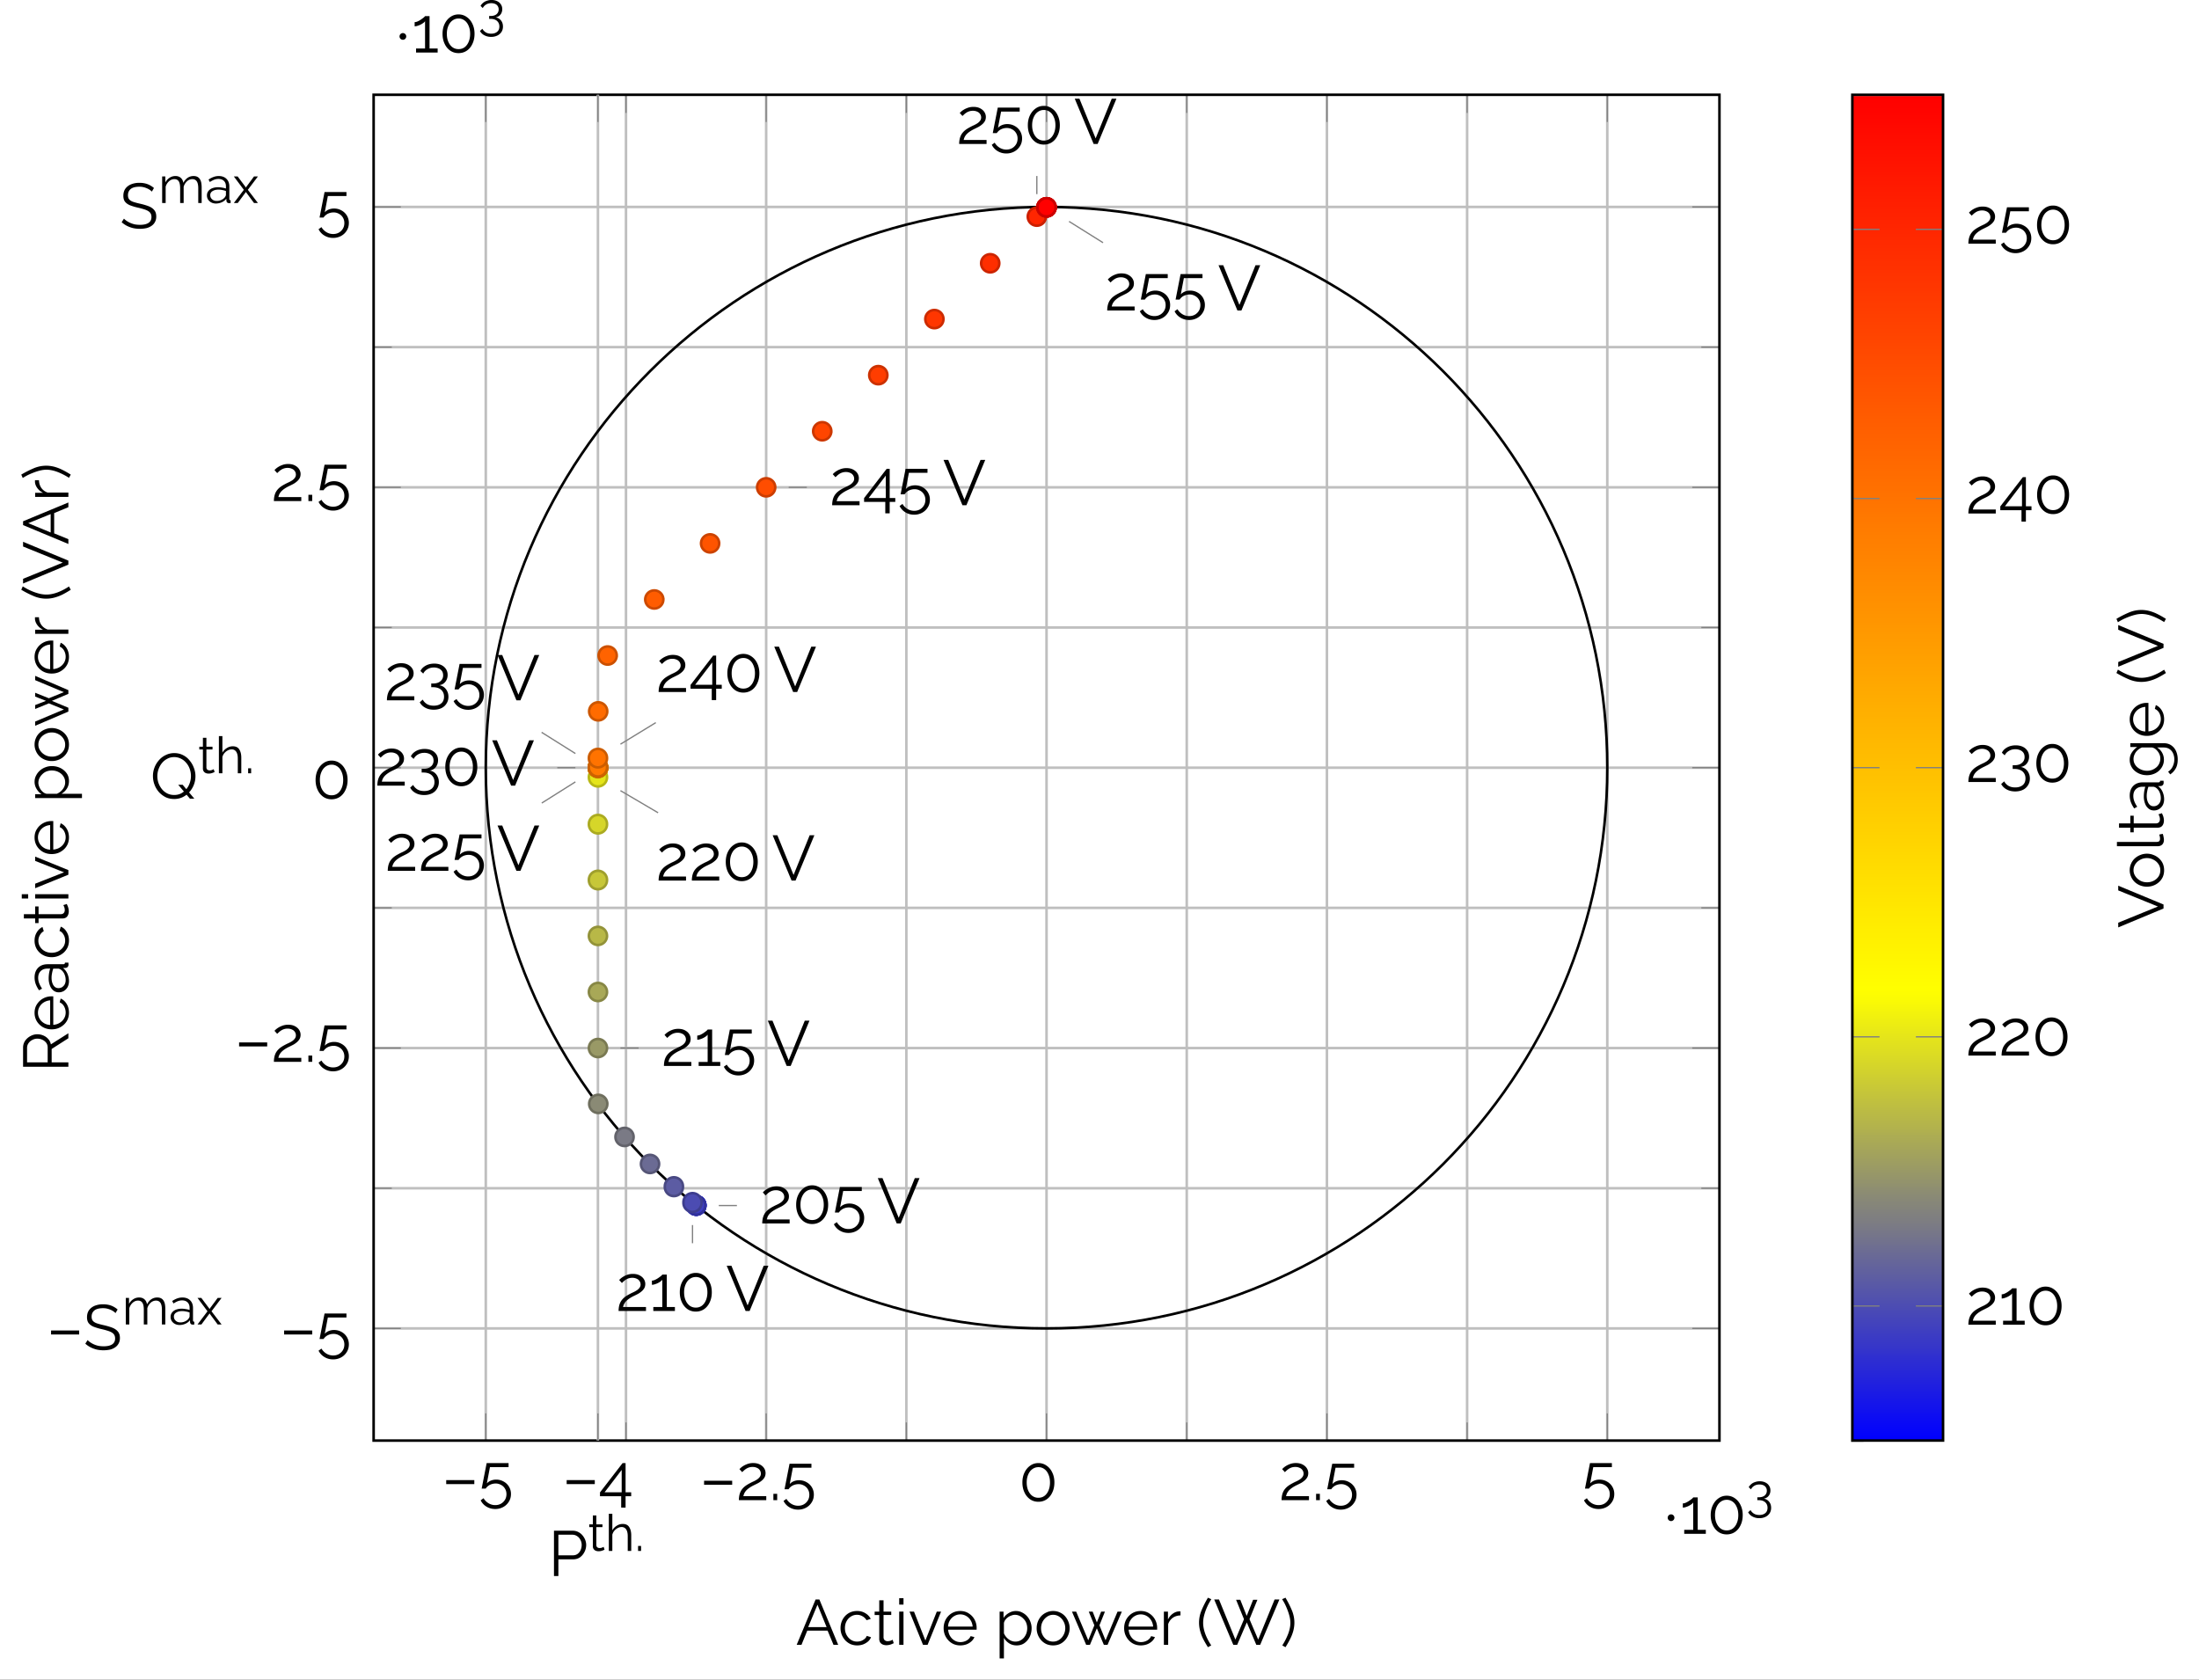 <svg xmlns="http://www.w3.org/2000/svg" xmlns:xlink="http://www.w3.org/1999/xlink" width="458.12" height="349.928" viewBox="0 0 343.59 262.446"><rect x="0" y="0" width="343.59" height="262.446" fill="#333333" stroke="none"/><defs><symbol overflow="visible" id="b"><path style="stroke:none" d="M.64-2.406v-.625h4.391v.625Zm0 0"/></symbol><symbol overflow="visible" id="c"><path style="stroke:none" d="M2.61 1.484c-.5 0-.954-.125-1.36-.375A2.335 2.335 0 0 1 .344.125l.453-.328c.187.32.441.582.765.781.32.195.676.297 1.063.297.332 0 .629-.074.89-.219a1.73 1.73 0 0 0 .626-.61c.156-.257.234-.554.234-.89 0-.32-.078-.61-.234-.86a1.523 1.523 0 0 0-.61-.577 1.656 1.656 0 0 0-.844-.219c-.312 0-.609.07-.89.203a1.753 1.753 0 0 0-.672.594H.5l.781-3.984h3.422v.625H1.797l-.484 2.546c.164-.187.375-.332.625-.437.257-.102.535-.156.828-.156.425 0 .812.101 1.156.296A2.176 2.176 0 0 1 5.078-.859c0 .468-.117.875-.344 1.218a2.303 2.303 0 0 1-.89.829 2.585 2.585 0 0 1-1.235.296Zm0 0"/></symbol><symbol overflow="visible" id="d"><path style="stroke:none" d="M.438 0c0-.227.019-.457.062-.688a2.55 2.55 0 0 1 .219-.671c.113-.227.281-.446.5-.657.226-.207.52-.406.875-.593.187-.102.383-.204.594-.297.207-.094.398-.196.578-.313a1.64 1.64 0 0 0 .437-.406.833.833 0 0 0 .172-.531.936.936 0 0 0-.14-.485.976.976 0 0 0-.438-.39 1.607 1.607 0 0 0-.735-.157 1.83 1.83 0 0 0-1.046.329 2.31 2.31 0 0 0-.329.265c-.093.086-.171.157-.234.219l-.422-.469a2.71 2.71 0 0 1 .656-.531c.188-.113.407-.21.657-.297a2.63 2.63 0 0 1 .828-.125c.406 0 .75.074 1.031.219.29.148.516.34.672.578.156.242.234.496.234.766 0 .28-.062.523-.187.718a1.89 1.89 0 0 1-.453.5c-.18.149-.367.274-.563.375l-.531.266a5.528 5.528 0 0 0-.781.438 3.162 3.162 0 0 0-.516.437 2.167 2.167 0 0 0-.297.438 2.47 2.47 0 0 0-.14.437h3.578V0Zm0 0"/></symbol><symbol overflow="visible" id="e"><path style="stroke:none" d="M.64 0v-.984h.594V0Zm0 0"/></symbol><symbol overflow="visible" id="f"><path style="stroke:none" d="M5.547-2.922c0 .586-.11 1.106-.328 1.563-.211.46-.508.82-.89 1.078-.376.25-.806.375-1.282.375-.48 0-.906-.125-1.281-.375A2.654 2.654 0 0 1 .875-1.36C.656-1.816.547-2.336.547-2.922c0-.582.11-1.098.328-1.547.219-.457.516-.816.89-1.078.376-.27.801-.406 1.282-.406.476 0 .906.137 1.281.406.383.262.68.621.89 1.078.22.45.329.965.329 1.547Zm-.688 0c0-.469-.078-.879-.234-1.234C4.477-4.52 4.27-4.801 4-5a1.534 1.534 0 0 0-.953-.313c-.356 0-.672.106-.953.313-.274.2-.485.48-.64.844-.157.355-.235.765-.235 1.234s.078.887.234 1.25c.156.356.367.637.64.844.282.2.598.297.954.297.363 0 .68-.098.953-.297.27-.207.477-.488.625-.844.156-.363.234-.781.234-1.25Zm0 0"/></symbol><symbol overflow="visible" id="h"><path style="stroke:none" d="M4.047-.625V0H.672v-.625h1.406v-4.266a1.06 1.06 0 0 1-.265.266 2.884 2.884 0 0 1-.922.453 1.33 1.33 0 0 1-.438.078v-.656c.156 0 .32-.04.5-.125a3.44 3.44 0 0 0 .516-.297c.164-.113.304-.219.422-.312.113-.102.175-.172.187-.204h.703v5.063Zm0 0"/></symbol><symbol overflow="visible" id="j"><path style="stroke:none" d="M5.031-5.75a1.889 1.889 0 0 0-.36-.297 2.159 2.159 0 0 0-.452-.234 2.735 2.735 0 0 0-1.125-.235c-.625 0-1.086.121-1.375.36-.282.242-.422.562-.422.968 0 .274.066.493.203.657.133.156.348.289.64.39.29.094.665.196 1.126.297.5.117.93.246 1.296.39.364.15.645.345.844.595.207.242.313.574.313 1 0 .336-.07.62-.203.859a1.616 1.616 0 0 1-.532.594 2.413 2.413 0 0 1-.796.36 5.03 5.03 0 0 1-2.078 0 4.614 4.614 0 0 1-.954-.345 3.992 3.992 0 0 1-.843-.578l.359-.562c.125.136.273.261.453.375a3.6 3.6 0 0 0 1.281.531c.25.043.508.063.781.063.563 0 1-.098 1.313-.297.313-.207.469-.516.469-.922 0-.29-.078-.524-.235-.703-.156-.176-.398-.32-.718-.438a11.332 11.332 0 0 0-1.172-.328 8.68 8.68 0 0 1-1.25-.375c-.336-.145-.59-.332-.766-.563-.168-.226-.25-.53-.25-.906 0-.437.102-.804.313-1.11.218-.3.515-.53.89-.687a3.45 3.45 0 0 1 1.313-.234c.312 0 .601.031.875.094.27.062.52.156.75.281.226.117.441.262.64.438Zm0 0"/></symbol><symbol overflow="visible" id="n"><path style="stroke:none" d="M3.734.047c-.5 0-.953-.098-1.359-.297a3.65 3.65 0 0 1-1.047-.813 3.724 3.724 0 0 1-.672-1.156A3.781 3.781 0 0 1 .422-3.53a3.699 3.699 0 0 1 .953-2.5c.3-.344.656-.61 1.063-.797a2.993 2.993 0 0 1 1.312-.297c.5 0 .953.105 1.36.313.406.199.75.476 1.03.828.29.343.516.73.673 1.156.164.418.25.851.25 1.297a3.677 3.677 0 0 1-.954 2.5 3.423 3.423 0 0 1-1.062.797 3.044 3.044 0 0 1-1.313.28Zm0-.625c.407 0 .77-.082 1.094-.25.32-.176.598-.406.828-.688.227-.28.399-.593.516-.937.125-.352.187-.711.187-1.078a3.33 3.33 0 0 0-.187-1.11 2.842 2.842 0 0 0-.547-.953c-.23-.281-.508-.5-.828-.656a2.326 2.326 0 0 0-1.063-.25c-.398 0-.757.09-1.078.266-.324.168-.601.39-.828.671-.23.282-.406.602-.531.954a3.292 3.292 0 0 0 0 2.188c.133.355.316.671.547.952.226.274.504.492.828.657.32.156.676.234 1.062.234Zm.641-1.594h.688L6.89 0h-.688Zm0 0"/></symbol><symbol overflow="visible" id="r"><path style="stroke:none" d="M3.547 1.266V-.516H.234v-.593l3.532-4.579h.468v4.563h.875v.61h-.875v1.78ZM.953-1.125h2.672v-3.5Zm0 0"/></symbol><symbol overflow="visible" id="s"><path style="stroke:none" d="M.89 0v-7.078h2.922c.313 0 .594.062.844.187.258.125.485.297.672.516.188.219.332.46.438.719.101.261.156.527.156.797 0 .386-.09.75-.266 1.093a2.243 2.243 0 0 1-.703.844c-.305.211-.664.313-1.078.313H1.578V0Zm.688-3.234h2.266c.281 0 .523-.07.734-.22a1.46 1.46 0 0 0 .469-.593c.113-.25.172-.52.172-.812 0-.29-.07-.555-.203-.797a1.403 1.403 0 0 0-.516-.578 1.285 1.285 0 0 0-.719-.22H1.578Zm0 0"/></symbol><symbol overflow="visible" id="t"><path style="stroke:none" d="M.86-7.078 3.39-.875l2.516-6.203h.735L3.703 0h-.625L.125-7.078Zm0 0"/></symbol><symbol overflow="visible" id="u"><path style="stroke:none" d="M3.422-2.36c.3.055.555.165.765.329.208.168.368.375.485.625.125.25.187.539.187.86 0 .398-.101.741-.296 1.046a1.85 1.85 0 0 1-.797.719c-.344.164-.746.25-1.204.25-.511 0-.953-.106-1.328-.313A2.037 2.037 0 0 1 .375.313L.844-.11c.144.28.36.507.64.687.29.176.649.266 1.079.266.488 0 .878-.121 1.171-.36.29-.242.438-.586.438-1.046 0-.446-.152-.805-.453-1.079-.305-.27-.735-.406-1.297-.406h-.25v-.578h.265c.508 0 .899-.117 1.172-.36a1.13 1.13 0 0 0 .422-.906c0-.28-.062-.507-.187-.687a1.195 1.195 0 0 0-.516-.406 1.888 1.888 0 0 0-.75-.141c-.375 0-.71.09-1 .266a1.612 1.612 0 0 0-.656.687l-.438-.406c.114-.238.274-.442.485-.61.219-.175.469-.312.75-.406.289-.093.597-.14.922-.14.414 0 .78.074 1.093.218.313.149.555.356.735.625.176.262.265.575.265.938 0 .262-.054.508-.156.734-.105.23-.258.422-.453.578a1.52 1.52 0 0 1-.703.282Zm0 0"/></symbol><symbol overflow="visible" id="g"><path style="stroke:none" d="M1.906-2.5a.524.524 0 1 0-1.047.016.524.524 0 0 0 1.047-.016Zm0 0"/></symbol><symbol overflow="visible" id="i"><path style="stroke:none" d="M2.734-1.875c.239.031.442.117.61.25.176.137.312.305.406.5.094.2.14.43.14.688 0 .324-.078.601-.234.843A1.6 1.6 0 0 1 3 .97a2.15 2.15 0 0 1-.953.203A2.19 2.19 0 0 1 .984.922 1.587 1.587 0 0 1 .297.25l.375-.344c.125.227.297.41.515.547.227.145.516.219.86.219.394 0 .707-.102.937-.297.227-.188.344-.46.344-.828 0-.352-.121-.64-.36-.86-.241-.218-.585-.328-1.03-.328h-.204v-.453h.22c.405 0 .718-.094.937-.281a.945.945 0 0 0 .328-.734.941.941 0 0 0-.156-.547.875.875 0 0 0-.407-.328 1.534 1.534 0 0 0-.594-.11c-.304 0-.57.07-.796.203a1.39 1.39 0 0 0-.532.563l-.343-.344c.093-.176.222-.332.39-.469.164-.144.364-.254.594-.328a2.15 2.15 0 0 1 .734-.125c.332 0 .625.063.875.188.25.117.442.281.579.5.144.21.218.46.218.75 0 .21-.043.406-.125.594a1.26 1.26 0 0 1-.36.453 1.304 1.304 0 0 1-.562.234Zm0 0"/></symbol><symbol overflow="visible" id="k"><path style="stroke:none" d="M6.766 0h-.532v-2.313c0-.488-.078-.847-.234-1.078-.156-.226-.387-.343-.688-.343a1.23 1.23 0 0 0-.843.343 1.806 1.806 0 0 0-.516.86V0h-.547v-2.313c0-.488-.074-.847-.219-1.078-.148-.226-.374-.343-.687-.343-.305 0-.578.109-.828.328a1.77 1.77 0 0 0-.531.86V0H.594v-4.156h.5v.937c.176-.32.398-.566.672-.734.27-.176.57-.266.906-.266.351 0 .633.102.844.297.207.188.336.445.39.766.188-.352.414-.617.688-.797.27-.176.57-.266.906-.266.238 0 .438.043.594.125a.964.964 0 0 1 .39.36c.102.156.176.343.22.562a4.3 4.3 0 0 1 .062.735Zm0 0"/></symbol><symbol overflow="visible" id="l"><path style="stroke:none" d="M.266-1.188c0-.257.07-.484.218-.671.145-.196.348-.348.61-.454a2.62 2.62 0 0 1 .922-.156c.195 0 .406.024.625.063.218.031.414.078.593.14v-.359c0-.344-.105-.617-.312-.828-.211-.207-.496-.313-.86-.313-.23 0-.453.043-.671.125a3.954 3.954 0 0 0-.672.36l-.203-.39c.27-.177.535-.313.796-.407.258-.094.524-.14.797-.14.508 0 .91.148 1.204.437.3.293.453.695.453 1.203v1.922c0 .074.015.133.046.172.032.03.083.046.157.046V0c-.063.008-.117.016-.156.016a.184.184 0 0 1-.094 0c-.137 0-.242-.04-.313-.125a.407.407 0 0 1-.094-.25l-.015-.313a1.86 1.86 0 0 1-.735.563 2.25 2.25 0 0 1-.89.187c-.274 0-.516-.058-.734-.172a1.367 1.367 0 0 1-.5-.453 1.222 1.222 0 0 1-.172-.64Zm2.78.313c.052-.07.095-.14.126-.203a.43.43 0 0 0 .062-.203v-.594a3.015 3.015 0 0 0-.578-.156 2.848 2.848 0 0 0-.578-.063c-.387 0-.7.078-.937.235a.691.691 0 0 0-.36.625c0 .156.035.304.11.437.082.137.203.25.359.344.156.086.336.125.547.125.258 0 .5-.05.719-.156.226-.102.406-.235.53-.391Zm0 0"/></symbol><symbol overflow="visible" id="m"><path style="stroke:none" d="m.719-4.156 1.219 1.625.078.125.062-.125 1.203-1.625h.61L2.312-2.063 3.891 0h-.61L2.078-1.625l-.062-.11-.079.11L.734 0H.125l1.563-2.063L.125-4.155Zm0 0"/></symbol><symbol overflow="visible" id="o"><path style="stroke:none" d="M2.594-.203a2.28 2.28 0 0 1-.203.094A1.897 1.897 0 0 1 2.062 0a1.68 1.68 0 0 1-.406.047 1.21 1.21 0 0 1-.436-.078.787.787 0 0 1-.33-.266.773.773 0 0 1-.124-.453v-2.969H.203v-.437h.563v-1.39h.546v1.39h.954v.437h-.954v2.813c.008.156.063.273.157.344a.57.57 0 0 0 .343.109c.157 0 .29-.024.407-.078.125-.051.203-.086.234-.11Zm0 0"/></symbol><symbol overflow="visible" id="p"><path style="stroke:none" d="M4.094 0h-.547v-2.313c0-.468-.086-.82-.25-1.062a.813.813 0 0 0-.703-.36c-.211 0-.414.055-.61.157a1.89 1.89 0 0 0-.53.422c-.15.18-.25.383-.313.61V0H.594v-5.813h.547v2.594c.164-.3.394-.539.687-.719a1.69 1.69 0 0 1 .938-.28c.238 0 .441.042.609.124a.917.917 0 0 1 .406.375c.102.156.18.344.235.563.05.21.078.449.078.719Zm0 0"/></symbol><symbol overflow="visible" id="q"><path style="stroke:none" d="M.516 0v-.781h.468V0Zm0 0"/></symbol><symbol overflow="visible" id="v"><path style="stroke:none" d="M3.078-7.078h.594L6.609 0h-.734l-.922-2.219H1.781L.875 0h-.75Zm1.719 4.312-1.422-3.5-1.453 3.5Zm0 0"/></symbol><symbol overflow="visible" id="w"><path style="stroke:none" d="M3 .094c-.375 0-.727-.07-1.047-.203a2.708 2.708 0 0 1-.828-.594 3.03 3.03 0 0 1-.547-.875A2.811 2.811 0 0 1 .391-2.61c0-.489.109-.938.328-1.344a2.55 2.55 0 0 1 .906-.969c.395-.238.848-.36 1.36-.36.488 0 .913.118 1.28.345.376.218.657.515.844.89l-.656.203a1.59 1.59 0 0 0-.625-.61 1.678 1.678 0 0 0-.875-.234c-.344 0-.664.094-.953.282-.281.18-.508.422-.672.734-.168.313-.25.668-.25 1.063 0 .386.082.742.25 1.062.176.324.406.578.688.766.289.187.609.281.953.281.226 0 .445-.035.656-.11a1.87 1.87 0 0 0 .547-.328.993.993 0 0 0 .312-.453l.672.204a1.69 1.69 0 0 1-.468.671c-.22.188-.477.34-.766.454-.281.101-.59.156-.922.156Zm0 0"/></symbol><symbol overflow="visible" id="x"><path style="stroke:none" d="m3.234-.25-.25.11a1.808 1.808 0 0 1-.406.14 2.07 2.07 0 0 1-.515.063c-.188 0-.372-.04-.547-.11a.906.906 0 0 1-.407-.328 1.074 1.074 0 0 1-.14-.563v-3.718H.25v-.532h.719v-1.765h.672v1.766h1.203v.53H1.64v3.532c.02.188.086.328.203.422.125.094.265.14.422.14.187 0 .359-.03.515-.093.156-.063.25-.11.281-.14Zm0 0"/></symbol><symbol overflow="visible" id="y"><path style="stroke:none" d="M.75 0v-5.188h.672V0Zm0-6.281v-1h.672v1Zm0 0"/></symbol><symbol overflow="visible" id="z"><path style="stroke:none" d="M2.297 0 .187-5.188h.704L2.67-.671l1.782-4.516h.672L3.015 0Zm0 0"/></symbol><symbol overflow="visible" id="A"><path style="stroke:none" d="M2.984.094c-.367 0-.71-.07-1.03-.203a2.453 2.453 0 0 1-.829-.594 2.852 2.852 0 0 1-.547-.86 2.865 2.865 0 0 1-.187-1.046c0-.489.109-.938.328-1.344a2.64 2.64 0 0 1 .922-.969c.394-.238.843-.36 1.343-.36.508 0 .954.126 1.329.376.382.242.687.562.906.968.218.399.328.836.328 1.313v.266H1.094c.031.375.133.71.312 1 .176.293.407.523.688.687.281.168.586.25.922.25.343 0 .664-.082.968-.25.301-.176.508-.406.625-.687l.594.156c-.105.25-.266.476-.484.672-.219.199-.48.355-.782.469a2.894 2.894 0 0 1-.953.156ZM1.078-2.844h3.844a2.17 2.17 0 0 0-.313-.984 1.887 1.887 0 0 0-.687-.672 1.83 1.83 0 0 0-.938-.25c-.336 0-.64.086-.921.25a1.857 1.857 0 0 0-.688.672c-.18.281-.277.61-.297.984Zm0 0"/></symbol><symbol overflow="visible" id="B"><path style="stroke:none" d="M3.406.094c-.437 0-.828-.11-1.172-.328a2.536 2.536 0 0 1-.812-.844v3.203H.75v-7.313h.61v1c.206-.32.484-.582.827-.78a2.101 2.101 0 0 1 1.11-.313c.351 0 .676.078.969.234.3.149.562.344.78.594.227.25.4.539.516.86.125.323.188.655.188 1 0 .491-.102.937-.297 1.343a2.58 2.58 0 0 1-.828.984c-.344.243-.75.36-1.219.36ZM3.203-.5c.29 0 .547-.055.766-.172.226-.113.426-.27.594-.469.164-.207.289-.43.375-.671a2.48 2.48 0 0 0 .125-.782 2.25 2.25 0 0 0-.141-.797 1.822 1.822 0 0 0-.422-.656 2.102 2.102 0 0 0-.625-.469 1.678 1.678 0 0 0-.75-.171c-.168 0-.344.039-.531.109a1.963 1.963 0 0 0-.969.703 1.184 1.184 0 0 0-.203.469v1.61A2.233 2.233 0 0 0 2.469-.671c.238.116.484.171.734.171Zm0 0"/></symbol><symbol overflow="visible" id="C"><path style="stroke:none" d="M2.953.094c-.367 0-.71-.07-1.031-.203a2.51 2.51 0 0 1-.813-.594A2.774 2.774 0 0 1 .39-2.578c0-.375.063-.723.188-1.047.125-.32.3-.61.531-.86.239-.25.516-.44.829-.577a2.428 2.428 0 0 1 1.03-.22c.376 0 .72.075 1.032.22.313.136.582.328.813.578.226.25.406.539.53.859a2.732 2.732 0 0 1 0 2.063 2.726 2.726 0 0 1-.53.859c-.231.25-.5.45-.813.594a2.661 2.661 0 0 1-1.047.203ZM1.078-2.578c0 .387.082.742.25 1.062.164.313.39.563.672.75.29.18.61.266.953.266.352 0 .672-.094.953-.281.29-.188.52-.442.688-.766a2.15 2.15 0 0 0 .265-1.047c0-.383-.09-.734-.265-1.047a2.007 2.007 0 0 0-.688-.765 1.685 1.685 0 0 0-.953-.282 1.61 1.61 0 0 0-.937.297 2.141 2.141 0 0 0-.688.766c-.168.313-.25.664-.25 1.047Zm0 0"/></symbol><symbol overflow="visible" id="D"><path style="stroke:none" d="M7.281-5.188h.672L5.72 0h-.58L4.047-2.578 2.969 0h-.594L.156-5.188h.656L2.704-.702l.953-2.344-.875-2.14h.61L4.047-3.5l.672-1.688h.593l-.859 2.141.953 2.344Zm0 0"/></symbol><symbol overflow="visible" id="E"><path style="stroke:none" d="M3.344-4.594c-.461.012-.86.137-1.203.375-.336.242-.575.57-.72.985V0H.75v-5.188h.64v1.235a2.34 2.34 0 0 1 .704-.875c.3-.227.617-.36.953-.39h.297Zm0 0"/></symbol><symbol overflow="visible" id="F"><path style="stroke:none" d="M.438-3.453c0-.676.132-1.332.406-1.969.27-.644.597-1.289.984-1.937l.531.234c-.136.21-.28.46-.437.75-.149.293-.29.605-.422.938a8.68 8.68 0 0 0-.313 1.03 4.66 4.66 0 0 0-.109.985c0 .524.11 1.09.328 1.703.227.606.54 1.211.938 1.813l-.516.281a16.455 16.455 0 0 1-.734-1.266 6.76 6.76 0 0 1-.485-1.28 4.925 4.925 0 0 1-.171-1.282Zm0 0"/></symbol><symbol overflow="visible" id="G"><path style="stroke:none" d="M3.547-7.031h.656l1 2.515 1-2.515h.672L5.641-4 7-.812l2.563-6.266h.75L7.313 0h-.61L5.22-3.5 3.719 0h-.61L.125-7.078h.75L3.438-.812 4.78-4Zm0 0"/></symbol><symbol overflow="visible" id="H"><path style="stroke:none" d="M2.234-3.453c0 .418-.058.844-.171 1.281-.118.43-.282.856-.5 1.281-.211.418-.45.84-.72 1.266l-.5-.281a10.04 10.04 0 0 0 .923-1.813c.226-.613.343-1.18.343-1.703 0-.312-.043-.64-.125-.984a7.91 7.91 0 0 0-.328-1.032 10.404 10.404 0 0 0-.406-.937 6.964 6.964 0 0 0-.438-.75l.532-.234c.383.648.71 1.293.984 1.937.27.637.406 1.293.406 1.969Zm0 0"/></symbol><symbol overflow="visible" id="I"><path style="stroke:none" d="M0-.89h-7.078v-2.985c0-.313.062-.594.187-.844s.297-.468.516-.656c.219-.188.46-.332.719-.438.261-.101.527-.156.797-.156.343 0 .668.07.968.203.293.125.543.309.75.547.211.23.344.508.407.828L0-6.125v.781l-2.61 1.672v2.094H0Zm-3.234-.688v-2.313c0-.28-.07-.523-.22-.734a1.594 1.594 0 0 0-.608-.484 1.91 1.91 0 0 0-.797-.172c-.282 0-.54.07-.782.203a1.52 1.52 0 0 0-.593.516c-.145.218-.22.46-.22.718v2.266Zm0 0"/></symbol><symbol overflow="visible" id="J"><path style="stroke:none" d="M.094-2.984c0 .367-.07.71-.203 1.03a2.453 2.453 0 0 1-.594.829c-.25.23-.535.414-.86.547-.32.125-.671.187-1.046.187-.489 0-.938-.109-1.344-.328a2.645 2.645 0 0 1-.969-.922 2.552 2.552 0 0 1-.36-1.343c0-.508.126-.954.376-1.329a2.58 2.58 0 0 1 .968-.906 2.682 2.682 0 0 1 1.313-.328h.266v4.453c.375-.031.71-.133 1-.312.293-.176.523-.407.687-.688.168-.281.25-.586.25-.922 0-.343-.082-.664-.25-.968a1.429 1.429 0 0 0-.687-.625l.156-.594c.25.105.476.266.672.484.199.219.355.48.469.782.101.292.156.609.156.953Zm-2.938 1.906v-3.844a2.17 2.17 0 0 0-.984.313 1.88 1.88 0 0 0-.672.687 1.83 1.83 0 0 0-.25.938c0 .336.086.64.25.921.156.282.383.512.672.688.281.18.61.277.984.297Zm0 0"/></symbol><symbol overflow="visible" id="K"><path style="stroke:none" d="M-1.5-.328c-.32 0-.598-.094-.828-.281a1.75 1.75 0 0 1-.547-.766 3.047 3.047 0 0 1-.203-1.14c0-.258.023-.524.062-.797.043-.27.102-.508.172-.72h-.437c-.438 0-.785.134-1.047.391-.258.25-.39.606-.39 1.063 0 .281.054.558.155.828.106.273.258.555.454.844l-.47.265a4.38 4.38 0 0 1-.53-1 3.076 3.076 0 0 1-.172-1c0-.632.183-1.14.547-1.515.367-.375.87-.563 1.515-.563h2.406c.094 0 .165-.015.204-.047.043-.039.07-.109.078-.203H0c.008.074.016.14.016.203a.244.244 0 0 1 0 .11.489.489 0 0 1-.157.39.478.478 0 0 1-.312.125l-.39.016c.304.23.538.531.702.906.157.375.235.758.235 1.14 0 .337-.07.638-.203.907a1.713 1.713 0 0 1-.579.625 1.55 1.55 0 0 1-.812.219Zm.406-3.485a1.067 1.067 0 0 0-.265-.156.656.656 0 0 0-.235-.062h-.765a3.861 3.861 0 0 0-.188.703 3.49 3.49 0 0 0-.078.719c0 .492.102.886.297 1.187.187.293.45.438.781.438.2 0 .383-.047.547-.141a1.26 1.26 0 0 0 .422-.438 1.43 1.43 0 0 0 .156-.687c0-.32-.062-.625-.187-.906a1.676 1.676 0 0 0-.485-.656Zm0 0"/></symbol><symbol overflow="visible" id="L"><path style="stroke:none" d="M.094-3c0 .375-.07.727-.203 1.047-.145.312-.344.59-.594.828a3.03 3.03 0 0 1-.875.547 2.81 2.81 0 0 1-1.031.187c-.489 0-.938-.109-1.344-.328a2.543 2.543 0 0 1-.969-.906 2.578 2.578 0 0 1-.36-1.36c0-.488.118-.913.345-1.28.218-.376.515-.657.89-.844l.203.656a1.59 1.59 0 0 0-.61.625 1.678 1.678 0 0 0-.234.875c0 .344.094.664.282.953.18.281.422.508.734.672.313.168.668.25 1.063.25.386 0 .742-.082 1.062-.25a2.11 2.11 0 0 0 .766-.688c.187-.289.281-.609.281-.953 0-.226-.035-.445-.11-.656a1.87 1.87 0 0 0-.328-.547.993.993 0 0 0-.453-.312l.204-.672c.25.093.476.25.671.468.188.22.34.477.454.766.101.281.156.59.156.922Zm0 0"/></symbol><symbol overflow="visible" id="M"><path style="stroke:none" d="m-.25-3.234.11.25c.054.105.1.242.14.406.04.156.063.328.063.515 0 .188-.04.372-.11.547a.906.906 0 0 1-.328.407c-.156.093-.344.14-.563.14h-3.718v.719h-.532v-.719h-1.765v-.672h1.766v-1.203h.53v1.203h3.532c.188-.02.328-.086.422-.203a.686.686 0 0 0 .14-.422c0-.187-.03-.359-.093-.515-.063-.156-.11-.25-.14-.281Zm0 0"/></symbol><symbol overflow="visible" id="N"><path style="stroke:none" d="M0-.75h-5.188v-.672H0Zm-6.281 0h-1v-.672h1Zm0 0"/></symbol><symbol overflow="visible" id="O"><path style="stroke:none" d="m0-2.297-5.188 2.11v-.704l4.516-1.78-4.516-1.782v-.672L0-3.015Zm0 0"/></symbol><symbol overflow="visible" id="P"><path style="stroke:none" d="M.094-3.406c0 .437-.11.828-.328 1.172a2.536 2.536 0 0 1-.844.812h3.203v.672h-7.313v-.61h1a2.409 2.409 0 0 1-.78-.827 2.108 2.108 0 0 1-.313-1.11c0-.351.078-.676.234-.969.149-.3.344-.562.594-.78a2.6 2.6 0 0 1 .86-.516 2.752 2.752 0 0 1 1-.188c.491 0 .937.102 1.343.297.406.2.734.476.984.828.243.344.36.75.36 1.219Zm-.594.203c0-.29-.055-.547-.172-.766a1.858 1.858 0 0 0-.469-.594 2.328 2.328 0 0 0-.671-.375 2.48 2.48 0 0 0-.782-.125 2.25 2.25 0 0 0-.797.141c-.25.094-.468.234-.656.422a2.13 2.13 0 0 0-.469.625c-.113.23-.171.48-.171.75 0 .168.039.344.109.531a1.963 1.963 0 0 0 .703.969c.148.105.305.172.469.203h1.61A2.233 2.233 0 0 0-.671-2.469c.116-.238.171-.484.171-.734Zm0 0"/></symbol><symbol overflow="visible" id="Q"><path style="stroke:none" d="M.094-2.953c0 .367-.07.71-.203 1.031a2.51 2.51 0 0 1-.594.813 2.65 2.65 0 0 1-.86.53 2.75 2.75 0 0 1-1.015.188 2.88 2.88 0 0 1-1.047-.187 2.71 2.71 0 0 1-.86-.531 2.537 2.537 0 0 1-.577-.829 2.428 2.428 0 0 1-.22-1.03c0-.376.075-.72.22-1.032.136-.313.328-.582.578-.813.25-.226.539-.406.859-.53a2.732 2.732 0 0 1 2.063 0c.324.124.609.304.859.53.25.231.45.5.594.813.132.313.203.664.203 1.047Zm-2.672 1.875a2.25 2.25 0 0 0 1.062-.25c.313-.164.563-.39.75-.672.18-.29.266-.61.266-.953 0-.352-.094-.672-.281-.953a1.979 1.979 0 0 0-.766-.688 2.15 2.15 0 0 0-1.047-.265c-.383 0-.734.09-1.047.265-.32.168-.578.399-.765.688a1.685 1.685 0 0 0-.282.953c0 .344.102.656.297.937.188.282.446.512.766.688.313.168.664.25 1.047.25Zm0 0"/></symbol><symbol overflow="visible" id="R"><path style="stroke:none" d="M-5.188-7.281v-.672L0-5.72v.578l-2.578 1.094L0-2.969v.594L-5.188-.156v-.656l4.485-1.891-2.344-.953-2.14.875v-.61l1.687-.656-1.688-.672v-.593l2.141.859 2.344-.953Zm0 0"/></symbol><symbol overflow="visible" id="S"><path style="stroke:none" d="M-4.594-3.344c.012.461.137.86.375 1.203.242.336.57.575.985.72H0v.671h-5.188v-.64h1.235a2.342 2.342 0 0 1-.875-.704c-.227-.3-.36-.617-.39-.953v-.297Zm0 0"/></symbol><symbol overflow="visible" id="T"><path style="stroke:none" d="M-3.453-.438a4.937 4.937 0 0 1-1.969-.406 15.364 15.364 0 0 1-1.937-.984l.234-.531c.21.136.46.28.75.437.293.149.605.29.938.422.335.125.68.23 1.03.313.345.074.673.109.985.109.524 0 1.09-.11 1.703-.328a9.008 9.008 0 0 0 1.813-.938l.281.516c-.426.273-.848.516-1.266.734a6.76 6.76 0 0 1-1.28.485 4.925 4.925 0 0 1-1.282.171Zm0 0"/></symbol><symbol overflow="visible" id="U"><path style="stroke:none" d="m-7.078-.86 6.203-2.53-6.203-2.516v-.735L0-3.703v.625L-7.078-.125Zm0 0"/></symbol><symbol overflow="visible" id="V"><path style="stroke:none" d="M-7.078-3.078v-.594L0-6.609v.734l-2.219.922v3.172L0-.875v.75Zm4.312-1.719-3.5 1.422 3.5 1.453Zm0 0"/></symbol><symbol overflow="visible" id="W"><path style="stroke:none" d="M-3.453-2.234c.418 0 .844.058 1.281.171.43.118.856.282 1.281.5.418.211.84.45 1.266.72l-.281.5a10.04 10.04 0 0 0-1.813-.923c-.613-.226-1.18-.343-1.703-.343-.312 0-.64.043-.984.125a7.91 7.91 0 0 0-1.032.328c-.332.125-.644.261-.937.406-.29.148-.54.293-.75.438l-.234-.532a16.51 16.51 0 0 1 1.937-.984 5.006 5.006 0 0 1 1.969-.406Zm0 0"/></symbol><symbol overflow="visible" id="Z"><path style="stroke:none" d="M-7.281-.781v-.672h6.11c.26 0 .433-.047.515-.14a.533.533 0 0 0 .11-.345 1.76 1.76 0 0 0-.032-.343 4.504 4.504 0 0 0-.094-.328l.547-.11c.055.125.094.281.125.469.04.18.063.336.063.469 0 .304-.086.547-.266.734-.188.18-.438.266-.75.266Zm0 0"/></symbol><symbol overflow="visible" id="aa"><path style="stroke:none" d="M.063-2.828c0 .355-.07.683-.22.984a2.524 2.524 0 0 1-.577.766c-.25.219-.536.387-.86.5a2.84 2.84 0 0 1-.984.172c-.363 0-.707-.055-1.031-.172a2.734 2.734 0 0 1-.86-.485 2.243 2.243 0 0 1-.593-.765 2.172 2.172 0 0 1-.22-.984c0-.446.118-.833.345-1.157.218-.332.496-.613.828-.844h-1.079v-.593H.016c.476 0 .879.117 1.203.343.332.231.582.54.75.922.164.387.25.809.25 1.266 0 .594-.11 1.074-.328 1.438a2.73 2.73 0 0 1-.844.906L.719-.953c.32-.207.562-.485.719-.828.164-.344.25-.707.25-1.094 0-.332-.063-.64-.188-.922a1.549 1.549 0 0 0-.563-.687c-.242-.164-.546-.25-.921-.25H-1A2.223 2.223 0 0 1 .062-2.828ZM-.5-3.016c0-.207-.035-.406-.11-.593a1.885 1.885 0 0 0-.296-.516 1.906 1.906 0 0 0-.406-.406 1.358 1.358 0 0 0-.47-.203H-3.39a2.24 2.24 0 0 0-.671.437 1.88 1.88 0 0 0-.454.625 1.712 1.712 0 0 0-.171.735c0 .292.062.554.187.78.125.231.293.423.5.579.2.156.422.277.672.36.25.085.5.124.75.124.281 0 .547-.047.797-.14a2.43 2.43 0 0 0 .672-.407c.199-.175.351-.382.453-.625.105-.238.156-.488.156-.75Zm0 0"/></symbol><clipPath id="a"><path d="M0 0h343.59v262.445H0Zm0 0"/></clipPath><clipPath id="X"><path d="M289.426 15h14.172v210h-14.172Zm0 0"/></clipPath><linearGradient id="Y" gradientUnits="userSpaceOnUse" x1="0" y1="0" x2="0" y2="210.281" gradientTransform="matrix(1 0 0 -1 289.425 225.091)"><stop offset="0" style="stop-color:#00f;stop-opacity:1"/><stop offset=".004" style="stop-color:#0303fc;stop-opacity:1"/><stop offset=".008" style="stop-color:#0606f9;stop-opacity:1"/><stop offset=".012" style="stop-color:#0909f6;stop-opacity:1"/><stop offset=".016" style="stop-color:#0c0cf3;stop-opacity:1"/><stop offset=".02" style="stop-color:#0f0ff0;stop-opacity:1"/><stop offset=".023" style="stop-color:#1212ed;stop-opacity:1"/><stop offset=".027" style="stop-color:#1515ea;stop-opacity:1"/><stop offset=".031" style="stop-color:#1818e7;stop-opacity:1"/><stop offset=".035" style="stop-color:#1b1be4;stop-opacity:1"/><stop offset=".039" style="stop-color:#1e1ee1;stop-opacity:1"/><stop offset=".043" style="stop-color:#2121de;stop-opacity:1"/><stop offset=".047" style="stop-color:#2424db;stop-opacity:1"/><stop offset=".051" style="stop-color:#2727d8;stop-opacity:1"/><stop offset=".055" style="stop-color:#2a2ad5;stop-opacity:1"/><stop offset=".059" style="stop-color:#2d2dd2;stop-opacity:1"/><stop offset=".063" style="stop-color:#3030cf;stop-opacity:1"/><stop offset=".066" style="stop-color:#33c;stop-opacity:1"/><stop offset=".07" style="stop-color:#3636c9;stop-opacity:1"/><stop offset=".074" style="stop-color:#3939c6;stop-opacity:1"/><stop offset=".078" style="stop-color:#3c3cc3;stop-opacity:1"/><stop offset=".082" style="stop-color:#3f3fc0;stop-opacity:1"/><stop offset=".086" style="stop-color:#4242bd;stop-opacity:1"/><stop offset=".09" style="stop-color:#4545ba;stop-opacity:1"/><stop offset=".094" style="stop-color:#4848b7;stop-opacity:1"/><stop offset=".098" style="stop-color:#4b4bb4;stop-opacity:1"/><stop offset=".102" style="stop-color:#4e4eb1;stop-opacity:1"/><stop offset=".105" style="stop-color:#5151ae;stop-opacity:1"/><stop offset=".109" style="stop-color:#5454ab;stop-opacity:1"/><stop offset=".113" style="stop-color:#5757a8;stop-opacity:1"/><stop offset=".117" style="stop-color:#5a5aa5;stop-opacity:1"/><stop offset=".121" style="stop-color:#5d5da2;stop-opacity:1"/><stop offset=".125" style="stop-color:#60609f;stop-opacity:1"/><stop offset=".129" style="stop-color:#63639c;stop-opacity:1"/><stop offset=".133" style="stop-color:#669;stop-opacity:1"/><stop offset=".137" style="stop-color:#696996;stop-opacity:1"/><stop offset=".141" style="stop-color:#6c6c93;stop-opacity:1"/><stop offset=".145" style="stop-color:#6f6f90;stop-opacity:1"/><stop offset=".148" style="stop-color:#72728d;stop-opacity:1"/><stop offset=".152" style="stop-color:#75758a;stop-opacity:1"/><stop offset=".156" style="stop-color:#787887;stop-opacity:1"/><stop offset=".16" style="stop-color:#7b7b84;stop-opacity:1"/><stop offset=".164" style="stop-color:#7e7e81;stop-opacity:1"/><stop offset=".168" style="stop-color:#80807f;stop-opacity:1"/><stop offset=".172" style="stop-color:#83837c;stop-opacity:1"/><stop offset=".176" style="stop-color:#868679;stop-opacity:1"/><stop offset=".18" style="stop-color:#898976;stop-opacity:1"/><stop offset=".184" style="stop-color:#8c8c73;stop-opacity:1"/><stop offset=".188" style="stop-color:#8f8f70;stop-opacity:1"/><stop offset=".191" style="stop-color:#92926d;stop-opacity:1"/><stop offset=".195" style="stop-color:#95956a;stop-opacity:1"/><stop offset=".199" style="stop-color:#989867;stop-opacity:1"/><stop offset=".203" style="stop-color:#9b9b64;stop-opacity:1"/><stop offset=".207" style="stop-color:#9e9e61;stop-opacity:1"/><stop offset=".211" style="stop-color:#a1a15e;stop-opacity:1"/><stop offset=".215" style="stop-color:#a4a45b;stop-opacity:1"/><stop offset=".219" style="stop-color:#a7a758;stop-opacity:1"/><stop offset=".223" style="stop-color:#aa5;stop-opacity:1"/><stop offset=".227" style="stop-color:#adad52;stop-opacity:1"/><stop offset=".23" style="stop-color:#b0b04f;stop-opacity:1"/><stop offset=".234" style="stop-color:#b3b34c;stop-opacity:1"/><stop offset=".238" style="stop-color:#b6b649;stop-opacity:1"/><stop offset=".242" style="stop-color:#b9b946;stop-opacity:1"/><stop offset=".246" style="stop-color:#bcbc43;stop-opacity:1"/><stop offset=".25" style="stop-color:#bfbf40;stop-opacity:1"/><stop offset=".254" style="stop-color:#c2c23d;stop-opacity:1"/><stop offset=".258" style="stop-color:#c5c53a;stop-opacity:1"/><stop offset=".262" style="stop-color:#c8c837;stop-opacity:1"/><stop offset=".266" style="stop-color:#cbcb34;stop-opacity:1"/><stop offset=".27" style="stop-color:#cece31;stop-opacity:1"/><stop offset=".273" style="stop-color:#d1d12e;stop-opacity:1"/><stop offset=".277" style="stop-color:#d4d42b;stop-opacity:1"/><stop offset=".281" style="stop-color:#d7d728;stop-opacity:1"/><stop offset=".285" style="stop-color:#dada25;stop-opacity:1"/><stop offset=".289" style="stop-color:#dd2;stop-opacity:1"/><stop offset=".293" style="stop-color:#e0e01f;stop-opacity:1"/><stop offset=".297" style="stop-color:#e3e31c;stop-opacity:1"/><stop offset=".301" style="stop-color:#e6e619;stop-opacity:1"/><stop offset=".305" style="stop-color:#e9e916;stop-opacity:1"/><stop offset=".309" style="stop-color:#ecec13;stop-opacity:1"/><stop offset=".313" style="stop-color:#efef10;stop-opacity:1"/><stop offset=".316" style="stop-color:#f2f20d;stop-opacity:1"/><stop offset=".32" style="stop-color:#f5f50a;stop-opacity:1"/><stop offset=".324" style="stop-color:#f8f807;stop-opacity:1"/><stop offset=".328" style="stop-color:#fbfb04;stop-opacity:1"/><stop offset=".332" style="stop-color:#fdfd02;stop-opacity:1"/><stop offset=".336" style="stop-color:#fffe00;stop-opacity:1"/><stop offset=".34" style="stop-color:#fffd00;stop-opacity:1"/><stop offset=".344" style="stop-color:#fffb00;stop-opacity:1"/><stop offset=".348" style="stop-color:#fffa00;stop-opacity:1"/><stop offset=".352" style="stop-color:#fff800;stop-opacity:1"/><stop offset=".355" style="stop-color:#fff700;stop-opacity:1"/><stop offset=".359" style="stop-color:#fff500;stop-opacity:1"/><stop offset=".363" style="stop-color:#fff400;stop-opacity:1"/><stop offset=".367" style="stop-color:#fff200;stop-opacity:1"/><stop offset=".371" style="stop-color:#fff100;stop-opacity:1"/><stop offset=".375" style="stop-color:#ffef00;stop-opacity:1"/><stop offset=".379" style="stop-color:#fe0;stop-opacity:1"/><stop offset=".383" style="stop-color:#ffec00;stop-opacity:1"/><stop offset=".387" style="stop-color:#ffeb00;stop-opacity:1"/><stop offset=".391" style="stop-color:#ffe900;stop-opacity:1"/><stop offset=".395" style="stop-color:#ffe800;stop-opacity:1"/><stop offset=".398" style="stop-color:#ffe600;stop-opacity:1"/><stop offset=".402" style="stop-color:#ffe500;stop-opacity:1"/><stop offset=".406" style="stop-color:#ffe300;stop-opacity:1"/><stop offset=".41" style="stop-color:#ffe200;stop-opacity:1"/><stop offset=".414" style="stop-color:#ffe000;stop-opacity:1"/><stop offset=".418" style="stop-color:#ffdf00;stop-opacity:1"/><stop offset=".422" style="stop-color:#fd0;stop-opacity:1"/><stop offset=".426" style="stop-color:#ffdc00;stop-opacity:1"/><stop offset=".43" style="stop-color:#ffda00;stop-opacity:1"/><stop offset=".434" style="stop-color:#ffd900;stop-opacity:1"/><stop offset=".438" style="stop-color:gold;stop-opacity:1"/><stop offset=".441" style="stop-color:#ffd600;stop-opacity:1"/><stop offset=".445" style="stop-color:#ffd400;stop-opacity:1"/><stop offset=".449" style="stop-color:#ffd300;stop-opacity:1"/><stop offset=".453" style="stop-color:#ffd100;stop-opacity:1"/><stop offset=".457" style="stop-color:#ffd000;stop-opacity:1"/><stop offset=".461" style="stop-color:#ffce00;stop-opacity:1"/><stop offset=".465" style="stop-color:#ffcd00;stop-opacity:1"/><stop offset=".469" style="stop-color:#ffcb00;stop-opacity:1"/><stop offset=".473" style="stop-color:#ffca00;stop-opacity:1"/><stop offset=".477" style="stop-color:#ffc800;stop-opacity:1"/><stop offset=".48" style="stop-color:#ffc700;stop-opacity:1"/><stop offset=".484" style="stop-color:#ffc500;stop-opacity:1"/><stop offset=".488" style="stop-color:#ffc400;stop-opacity:1"/><stop offset=".492" style="stop-color:#ffc200;stop-opacity:1"/><stop offset=".496" style="stop-color:#ffc100;stop-opacity:1"/><stop offset=".5" style="stop-color:#ffbf00;stop-opacity:1"/><stop offset=".504" style="stop-color:#ffbe00;stop-opacity:1"/><stop offset=".508" style="stop-color:#ffbc00;stop-opacity:1"/><stop offset=".512" style="stop-color:#fb0;stop-opacity:1"/><stop offset=".516" style="stop-color:#ffb900;stop-opacity:1"/><stop offset=".52" style="stop-color:#ffb800;stop-opacity:1"/><stop offset=".523" style="stop-color:#ffb600;stop-opacity:1"/><stop offset=".527" style="stop-color:#ffb500;stop-opacity:1"/><stop offset=".531" style="stop-color:#ffb300;stop-opacity:1"/><stop offset=".535" style="stop-color:#ffb200;stop-opacity:1"/><stop offset=".539" style="stop-color:#ffb000;stop-opacity:1"/><stop offset=".543" style="stop-color:#ffaf00;stop-opacity:1"/><stop offset=".547" style="stop-color:#ffad00;stop-opacity:1"/><stop offset=".551" style="stop-color:#ffac00;stop-opacity:1"/><stop offset=".555" style="stop-color:#fa0;stop-opacity:1"/><stop offset=".559" style="stop-color:#ffa900;stop-opacity:1"/><stop offset=".563" style="stop-color:#ffa700;stop-opacity:1"/><stop offset=".566" style="stop-color:#ffa600;stop-opacity:1"/><stop offset=".57" style="stop-color:#ffa400;stop-opacity:1"/><stop offset=".574" style="stop-color:#ffa300;stop-opacity:1"/><stop offset=".578" style="stop-color:#ffa100;stop-opacity:1"/><stop offset=".582" style="stop-color:#ffa000;stop-opacity:1"/><stop offset=".586" style="stop-color:#ff9e00;stop-opacity:1"/><stop offset=".59" style="stop-color:#ff9d00;stop-opacity:1"/><stop offset=".594" style="stop-color:#ff9b00;stop-opacity:1"/><stop offset=".598" style="stop-color:#ff9a00;stop-opacity:1"/><stop offset=".602" style="stop-color:#ff9800;stop-opacity:1"/><stop offset=".605" style="stop-color:#ff9700;stop-opacity:1"/><stop offset=".609" style="stop-color:#ff9500;stop-opacity:1"/><stop offset=".613" style="stop-color:#ff9400;stop-opacity:1"/><stop offset=".617" style="stop-color:#ff9200;stop-opacity:1"/><stop offset=".621" style="stop-color:#ff9100;stop-opacity:1"/><stop offset=".625" style="stop-color:#ff8f00;stop-opacity:1"/><stop offset=".629" style="stop-color:#ff8e00;stop-opacity:1"/><stop offset=".633" style="stop-color:#ff8c00;stop-opacity:1"/><stop offset=".637" style="stop-color:#ff8b00;stop-opacity:1"/><stop offset=".641" style="stop-color:#ff8900;stop-opacity:1"/><stop offset=".645" style="stop-color:#f80;stop-opacity:1"/><stop offset=".648" style="stop-color:#ff8600;stop-opacity:1"/><stop offset=".652" style="stop-color:#ff8500;stop-opacity:1"/><stop offset=".656" style="stop-color:#ff8300;stop-opacity:1"/><stop offset=".66" style="stop-color:#ff8200;stop-opacity:1"/><stop offset=".664" style="stop-color:#ff8000;stop-opacity:1"/><stop offset=".668" style="stop-color:#ff7f00;stop-opacity:1"/><stop offset=".672" style="stop-color:#ff7e00;stop-opacity:1"/><stop offset=".676" style="stop-color:#ff7c00;stop-opacity:1"/><stop offset=".68" style="stop-color:#ff7b00;stop-opacity:1"/><stop offset=".684" style="stop-color:#ff7900;stop-opacity:1"/><stop offset=".688" style="stop-color:#ff7800;stop-opacity:1"/><stop offset=".691" style="stop-color:#ff7600;stop-opacity:1"/><stop offset=".695" style="stop-color:#ff7500;stop-opacity:1"/><stop offset=".699" style="stop-color:#ff7300;stop-opacity:1"/><stop offset=".703" style="stop-color:#ff7200;stop-opacity:1"/><stop offset=".707" style="stop-color:#ff7000;stop-opacity:1"/><stop offset=".711" style="stop-color:#ff6f00;stop-opacity:1"/><stop offset=".715" style="stop-color:#ff6d00;stop-opacity:1"/><stop offset=".719" style="stop-color:#ff6c00;stop-opacity:1"/><stop offset=".723" style="stop-color:#ff6a00;stop-opacity:1"/><stop offset=".727" style="stop-color:#ff6900;stop-opacity:1"/><stop offset=".73" style="stop-color:#ff6700;stop-opacity:1"/><stop offset=".734" style="stop-color:#f60;stop-opacity:1"/><stop offset=".738" style="stop-color:#ff6400;stop-opacity:1"/><stop offset=".742" style="stop-color:#ff6300;stop-opacity:1"/><stop offset=".746" style="stop-color:#ff6100;stop-opacity:1"/><stop offset=".75" style="stop-color:#ff6000;stop-opacity:1"/><stop offset=".754" style="stop-color:#ff5e00;stop-opacity:1"/><stop offset=".758" style="stop-color:#ff5d00;stop-opacity:1"/><stop offset=".762" style="stop-color:#ff5b00;stop-opacity:1"/><stop offset=".766" style="stop-color:#ff5a00;stop-opacity:1"/><stop offset=".77" style="stop-color:#ff5800;stop-opacity:1"/><stop offset=".773" style="stop-color:#ff5700;stop-opacity:1"/><stop offset=".777" style="stop-color:#f50;stop-opacity:1"/><stop offset=".781" style="stop-color:#ff5400;stop-opacity:1"/><stop offset=".785" style="stop-color:#ff5200;stop-opacity:1"/><stop offset=".789" style="stop-color:#ff5100;stop-opacity:1"/><stop offset=".793" style="stop-color:#ff4f00;stop-opacity:1"/><stop offset=".797" style="stop-color:#ff4e00;stop-opacity:1"/><stop offset=".801" style="stop-color:#ff4c00;stop-opacity:1"/><stop offset=".805" style="stop-color:#ff4b00;stop-opacity:1"/><stop offset=".809" style="stop-color:#ff4900;stop-opacity:1"/><stop offset=".813" style="stop-color:#ff4800;stop-opacity:1"/><stop offset=".816" style="stop-color:#ff4600;stop-opacity:1"/><stop offset=".82" style="stop-color:#ff4500;stop-opacity:1"/><stop offset=".824" style="stop-color:#ff4300;stop-opacity:1"/><stop offset=".828" style="stop-color:#ff4200;stop-opacity:1"/><stop offset=".832" style="stop-color:#ff4000;stop-opacity:1"/><stop offset=".836" style="stop-color:#ff3f00;stop-opacity:1"/><stop offset=".84" style="stop-color:#ff3d00;stop-opacity:1"/><stop offset=".844" style="stop-color:#ff3c00;stop-opacity:1"/><stop offset=".848" style="stop-color:#ff3a00;stop-opacity:1"/><stop offset=".852" style="stop-color:#ff3900;stop-opacity:1"/><stop offset=".855" style="stop-color:#ff3700;stop-opacity:1"/><stop offset=".859" style="stop-color:#ff3600;stop-opacity:1"/><stop offset=".863" style="stop-color:#ff3400;stop-opacity:1"/><stop offset=".867" style="stop-color:#f30;stop-opacity:1"/><stop offset=".871" style="stop-color:#ff3100;stop-opacity:1"/><stop offset=".875" style="stop-color:#ff3000;stop-opacity:1"/><stop offset=".879" style="stop-color:#ff2e00;stop-opacity:1"/><stop offset=".883" style="stop-color:#ff2d00;stop-opacity:1"/><stop offset=".887" style="stop-color:#ff2b00;stop-opacity:1"/><stop offset=".891" style="stop-color:#ff2a00;stop-opacity:1"/><stop offset=".895" style="stop-color:#ff2800;stop-opacity:1"/><stop offset=".898" style="stop-color:#ff2700;stop-opacity:1"/><stop offset=".902" style="stop-color:#ff2500;stop-opacity:1"/><stop offset=".906" style="stop-color:#ff2400;stop-opacity:1"/><stop offset=".91" style="stop-color:#f20;stop-opacity:1"/><stop offset=".914" style="stop-color:#ff2100;stop-opacity:1"/><stop offset=".918" style="stop-color:#ff1f00;stop-opacity:1"/><stop offset=".922" style="stop-color:#ff1e00;stop-opacity:1"/><stop offset=".926" style="stop-color:#ff1c00;stop-opacity:1"/><stop offset=".93" style="stop-color:#ff1b00;stop-opacity:1"/><stop offset=".934" style="stop-color:#ff1900;stop-opacity:1"/><stop offset=".938" style="stop-color:#ff1800;stop-opacity:1"/><stop offset=".941" style="stop-color:#ff1600;stop-opacity:1"/><stop offset=".945" style="stop-color:#ff1500;stop-opacity:1"/><stop offset=".949" style="stop-color:#ff1300;stop-opacity:1"/><stop offset=".953" style="stop-color:#ff1200;stop-opacity:1"/><stop offset=".957" style="stop-color:#ff1000;stop-opacity:1"/><stop offset=".961" style="stop-color:#ff0f00;stop-opacity:1"/><stop offset=".965" style="stop-color:#ff0d00;stop-opacity:1"/><stop offset=".969" style="stop-color:#ff0c00;stop-opacity:1"/><stop offset=".973" style="stop-color:#ff0a00;stop-opacity:1"/><stop offset=".977" style="stop-color:#ff0900;stop-opacity:1"/><stop offset=".98" style="stop-color:#ff0700;stop-opacity:1"/><stop offset=".984" style="stop-color:#ff0600;stop-opacity:1"/><stop offset=".988" style="stop-color:#ff0400;stop-opacity:1"/><stop offset=".992" style="stop-color:#ff0300;stop-opacity:1"/><stop offset=".996" style="stop-color:#ff0200;stop-opacity:1"/><stop offset="1" style="stop-color:red;stop-opacity:1"/></linearGradient></defs><g clip-path="url(#a)"><path style="stroke:none;fill-rule:nonzero;fill:#fff;fill-opacity:1" d="M0 262.445V-.004h343.594v262.45Zm0 0"/></g><path style="fill:none;stroke-width:.399;stroke-linecap:butt;stroke-linejoin:miter;stroke:#bfbfbf;stroke-opacity:1;stroke-miterlimit:10" d="M21.905-17.526V192.76M65.713-17.526V192.76m43.809-210.285V192.76M153.33-17.526V192.76M-.002-17.526V192.76M43.807-17.526V192.76M87.616-17.526V192.76m43.808-210.285V192.76m43.809-210.285V192.76M-17.525 21.904h210.281M-17.525 65.713h210.281M-17.525 109.52h210.281m-210.281 43.81h210.281M-17.525.002h210.281M-17.525 43.81h210.281M-17.525 87.615h210.281m-210.281 43.808h210.281m-210.281 43.81h210.281" transform="matrix(1 0 0 -1 75.904 207.568)"/><path style="fill:none;stroke-width:.199;stroke-linecap:butt;stroke-linejoin:miter;stroke:gray;stroke-opacity:1;stroke-miterlimit:10" d="M21.905-17.526v2.836m43.808-2.836v2.836m43.809-2.836v2.836m43.808-2.836v2.836M21.905 192.76v-2.837m43.808 2.836v-2.836m43.809 2.836v-2.836m43.808 2.836v-2.836M-.002-17.526v4.254m43.809-4.254v4.254m43.809-4.254v4.254m43.808-4.254v4.254m43.809-4.254v4.254M-.002 192.76v-4.253m43.809 4.253v-4.253m43.809 4.253v-4.253m43.808 4.253v-4.253m43.809 4.253v-4.253M-17.525 21.904h2.836m-2.836 43.809h2.836m-2.836 43.808h2.836m-2.836 43.809h2.836M192.756 21.904h-2.832m2.832 43.809h-2.832m2.832 43.808h-2.832m2.832 43.809h-2.832M-17.525.002h4.254m-4.254 43.808h4.254m-4.254 43.805h4.254m-4.254 43.808h4.254m-4.254 43.81h4.254M192.756.001h-4.25m4.25 43.808h-4.25m4.25 43.805h-4.25m4.25 43.808h-4.25m4.25 43.81h-4.25" transform="matrix(1 0 0 -1 75.904 207.568)"/><path style="fill:none;stroke-width:.399;stroke-linecap:butt;stroke-linejoin:miter;stroke:#000;stroke-opacity:1;stroke-miterlimit:10" d="M-17.525-17.526V192.76h210.281V-17.526Zm0 0" transform="matrix(1 0 0 -1 75.904 207.568)"/><g style="fill:#000;fill-opacity:1"><use xlink:href="#b" x="69.08" y="234.301"/><use xlink:href="#c" x="74.759" y="234.301"/></g><use xlink:href="#b" x="109.371" y="234.4" style="fill:#000;fill-opacity:1"/><g style="fill:#000;fill-opacity:1"><use xlink:href="#d" x="115.01" y="234.4"/><use xlink:href="#e" x="120.2" y="234.4"/><use xlink:href="#c" x="122.083" y="234.4"/></g><use xlink:href="#f" x="159.201" y="234.56" style="fill:#000;fill-opacity:1"/><g style="fill:#000;fill-opacity:1"><use xlink:href="#d" x="199.805" y="234.4"/><use xlink:href="#e" x="204.996" y="234.4"/><use xlink:href="#c" x="206.878" y="234.4"/></g><use xlink:href="#c" x="247.15" y="234.301" style="fill:#000;fill-opacity:1"/><use xlink:href="#g" x="259.718" y="239.66" style="fill:#000;fill-opacity:1"/><g style="fill:#000;fill-opacity:1"><use xlink:href="#h" x="262.485" y="239.66"/><use xlink:href="#f" x="266.749" y="239.66"/></g><use xlink:href="#i" x="272.846" y="236.045" style="fill:#000;fill-opacity:1"/><g style="fill:#000;fill-opacity:1"><use xlink:href="#b" x="7.339" y="210.922"/><use xlink:href="#j" x="13.018" y="210.922"/></g><g style="fill:#000;fill-opacity:1"><use xlink:href="#k" x="19.065" y="206.954"/><use xlink:href="#l" x="26.39" y="206.954"/><use xlink:href="#m" x="30.733" y="206.954"/></g><g style="fill:#000;fill-opacity:1"><use xlink:href="#b" x="43.752" y="210.922"/><use xlink:href="#c" x="49.431" y="210.922"/></g><use xlink:href="#b" x="36.718" y="165.912" style="fill:#000;fill-opacity:1"/><g style="fill:#000;fill-opacity:1"><use xlink:href="#d" x="42.357" y="165.912"/><use xlink:href="#e" x="47.547" y="165.912"/><use xlink:href="#c" x="49.43" y="165.912"/></g><use xlink:href="#n" x="23.476" y="124.796" style="fill:#000;fill-opacity:1"/><g style="fill:#000;fill-opacity:1"><use xlink:href="#o" x="30.938" y="120.827"/><use xlink:href="#p" x="33.608" y="120.827"/><use xlink:href="#q" x="38.255" y="120.827"/></g><use xlink:href="#f" x="48.763" y="124.796" style="fill:#000;fill-opacity:1"/><g style="fill:#000;fill-opacity:1"><use xlink:href="#d" x="42.357" y="78.297"/><use xlink:href="#e" x="47.548" y="78.297"/><use xlink:href="#c" x="49.43" y="78.297"/></g><use xlink:href="#j" x="18.696" y="35.691" style="fill:#000;fill-opacity:1"/><g style="fill:#000;fill-opacity:1"><use xlink:href="#k" x="24.743" y="31.723"/><use xlink:href="#l" x="32.068" y="31.723"/><use xlink:href="#m" x="36.411" y="31.723"/></g><use xlink:href="#c" x="49.431" y="35.691" style="fill:#000;fill-opacity:1"/><use xlink:href="#g" x="61.568" y="8.206" style="fill:#000;fill-opacity:1"/><g style="fill:#000;fill-opacity:1"><use xlink:href="#h" x="64.335" y="8.206"/><use xlink:href="#f" x="68.599" y="8.206"/></g><use xlink:href="#i" x="74.697" y="4.59" style="fill:#000;fill-opacity:1"/><path style="fill:none;stroke-width:.399;stroke-linecap:butt;stroke-linejoin:miter;stroke:#bfbfbf;stroke-opacity:1;stroke-miterlimit:10" d="M17.522-17.526V192.76" transform="matrix(1 0 0 -1 75.904 207.568)"/><path style="fill:none;stroke-width:.199;stroke-linecap:butt;stroke-linejoin:miter;stroke:gray;stroke-opacity:1;stroke-miterlimit:10" d="M17.522-17.526v4.254m0 206.031v-4.253" transform="matrix(1 0 0 -1 75.904 207.568)"/><use xlink:href="#b" x="87.903" y="234.3" style="fill:#000;fill-opacity:1"/><use xlink:href="#r" x="93.512" y="234.3" style="fill:#000;fill-opacity:1"/><use xlink:href="#s" x="85.668" y="246.256" style="fill:#000;fill-opacity:1"/><g style="fill:#000;fill-opacity:1"><use xlink:href="#o" x="91.865" y="242.337"/><use xlink:href="#p" x="94.535" y="242.337"/><use xlink:href="#q" x="99.182" y="242.337"/></g><path style="fill:none;stroke-width:.399;stroke-linecap:butt;stroke-linejoin:miter;stroke:#000;stroke-opacity:1;stroke-miterlimit:10" d="M175.233 87.615c0 48.39-39.227 87.617-87.617 87.617-48.391 0-87.618-39.226-87.618-87.617C-.002 39.228 39.225.002 87.616.002c48.39 0 87.617 39.226 87.617 87.613Zm0 0" transform="matrix(1 0 0 -1 75.904 207.568)"/><path style="fill-rule:nonzero;fill:#00f;fill-opacity:1;stroke-width:.399;stroke-linecap:butt;stroke-linejoin:miter;stroke:#00c;stroke-opacity:1;stroke-miterlimit:10" d="M34.3 19.2a1.417 1.417 0 1 1-2.832 0 1.415 1.415 0 1 1 2.832 0Zm0 0" transform="matrix(1 0 0 -1 75.904 207.568)"/><g style="fill:#000;fill-opacity:1"><use xlink:href="#d" x="118.661" y="191.163"/><use xlink:href="#f" x="123.852" y="191.163"/><use xlink:href="#c" x="129.949" y="191.163"/></g><use xlink:href="#t" x="137.032" y="191.163" style="fill:#000;fill-opacity:1"/><path style="fill:none;stroke-width:.199;stroke-linecap:butt;stroke-linejoin:miter;stroke:gray;stroke-opacity:1;stroke-miterlimit:10" d="M36.405 19.2h2.832" transform="matrix(1 0 0 -1 75.904 207.568)"/><path style="fill-rule:nonzero;fill:#0f0ff0;fill-opacity:1;stroke-width:.399;stroke-linecap:butt;stroke-linejoin:miter;stroke:#0c0cc0;stroke-opacity:1;stroke-miterlimit:10" d="M34.3 19.2a1.417 1.417 0 1 1-2.832 0 1.415 1.415 0 1 1 2.832 0Zm0 0" transform="matrix(1 0 0 -1 75.904 207.568)"/><path style="fill-rule:nonzero;fill:#1f1fe0;fill-opacity:1;stroke-width:.399;stroke-linecap:butt;stroke-linejoin:miter;stroke:#1818b4;stroke-opacity:1;stroke-miterlimit:10" d="M34.3 19.2a1.417 1.417 0 1 1-2.832 0 1.415 1.415 0 1 1 2.832 0Zm0 0" transform="matrix(1 0 0 -1 75.904 207.568)"/><path style="fill-rule:nonzero;fill:#2e2ed1;fill-opacity:1;stroke-width:.399;stroke-linecap:butt;stroke-linejoin:miter;stroke:#2525a7;stroke-opacity:1;stroke-miterlimit:10" d="M34.3 19.2a1.417 1.417 0 1 1-2.832 0 1.415 1.415 0 1 1 2.832 0Zm0 0" transform="matrix(1 0 0 -1 75.904 207.568)"/><path style="fill-rule:nonzero;fill:#3d3dc2;fill-opacity:1;stroke-width:.399;stroke-linecap:butt;stroke-linejoin:miter;stroke:#31319b;stroke-opacity:1;stroke-miterlimit:10" d="M34.283 19.213a1.417 1.417 0 1 1-1.414-1.418c.782 0 1.414.632 1.414 1.418Zm0 0" transform="matrix(1 0 0 -1 75.904 207.568)"/><path style="fill-rule:nonzero;fill:#4c4cb2;fill-opacity:1;stroke-width:.399;stroke-linecap:butt;stroke-linejoin:miter;stroke:#3d3d8f;stroke-opacity:1;stroke-miterlimit:10" d="M33.717 19.67a1.417 1.417 0 1 1-2.832 0 1.417 1.417 0 1 1 2.832 0Zm0 0" transform="matrix(1 0 0 -1 75.904 207.568)"/><g style="fill:#000;fill-opacity:1"><use xlink:href="#d" x="96.216" y="204.846"/><use xlink:href="#h" x="101.407" y="204.846"/><use xlink:href="#f" x="105.671" y="204.846"/></g><use xlink:href="#t" x="113.421" y="204.846" style="fill:#000;fill-opacity:1"/><path style="fill:none;stroke-width:.199;stroke-linecap:butt;stroke-linejoin:miter;stroke:gray;stroke-opacity:1;stroke-miterlimit:10" d="M32.3 16.15v-2.836" transform="matrix(1 0 0 -1 75.904 207.568)"/><path style="fill-rule:nonzero;fill:#5c5ca3;fill-opacity:1;stroke-width:.399;stroke-linecap:butt;stroke-linejoin:miter;stroke:#494983;stroke-opacity:1;stroke-miterlimit:10" d="M30.807 22.146a1.417 1.417 0 1 1-2.832 0 1.417 1.417 0 1 1 2.832 0Zm0 0" transform="matrix(1 0 0 -1 75.904 207.568)"/><path style="fill-rule:nonzero;fill:#6b6b94;fill-opacity:1;stroke-width:.399;stroke-linecap:butt;stroke-linejoin:miter;stroke:#565676;stroke-opacity:1;stroke-miterlimit:10" d="M27.08 25.662a1.418 1.418 0 1 1-2.835 0 1.418 1.418 0 0 1 2.835 0Zm0 0" transform="matrix(1 0 0 -1 75.904 207.568)"/><path style="fill-rule:nonzero;fill:#7a7a85;fill-opacity:1;stroke-width:.399;stroke-linecap:butt;stroke-linejoin:miter;stroke:#62626a;stroke-opacity:1;stroke-miterlimit:10" d="M23.096 29.92a1.418 1.418 0 1 1-2.836 0 1.418 1.418 0 0 1 2.836 0Zm0 0" transform="matrix(1 0 0 -1 75.904 207.568)"/><path style="fill-rule:nonzero;fill:#8a8a75;fill-opacity:1;stroke-width:.399;stroke-linecap:butt;stroke-linejoin:miter;stroke:#6e6e5e;stroke-opacity:1;stroke-miterlimit:10" d="M18.99 35.084a1.418 1.418 0 1 1-2.836 0 1.418 1.418 0 0 1 2.837 0Zm0 0" transform="matrix(1 0 0 -1 75.904 207.568)"/><path style="fill-rule:nonzero;fill:#996;fill-opacity:1;stroke-width:.399;stroke-linecap:butt;stroke-linejoin:miter;stroke:#7a7a52;stroke-opacity:1;stroke-miterlimit:10" d="M18.94 43.81c0 .781-.633 1.414-1.418 1.414a1.414 1.414 0 0 1-1.414-1.414 1.415 1.415 0 1 1 2.832 0Zm0 0" transform="matrix(1 0 0 -1 75.904 207.568)"/><g style="fill:#000;fill-opacity:1"><use xlink:href="#d" x="103.301" y="166.555"/><use xlink:href="#h" x="108.492" y="166.555"/><use xlink:href="#c" x="112.756" y="166.555"/></g><use xlink:href="#t" x="119.839" y="166.555" style="fill:#000;fill-opacity:1"/><path style="fill:none;stroke-width:.199;stroke-linecap:butt;stroke-linejoin:miter;stroke:gray;stroke-opacity:1;stroke-miterlimit:10" d="M21.041 43.81h2.836" transform="matrix(1 0 0 -1 75.904 207.568)"/><path style="fill-rule:nonzero;fill:#a8a857;fill-opacity:1;stroke-width:.399;stroke-linecap:butt;stroke-linejoin:miter;stroke:#878745;stroke-opacity:1;stroke-miterlimit:10" d="M18.94 52.568a1.415 1.415 0 1 1-2.832 0c0-.781.633-1.414 1.414-1.414.785 0 1.418.633 1.418 1.414Zm0 0" transform="matrix(1 0 0 -1 75.904 207.568)"/><path style="fill-rule:nonzero;fill:#b8b847;fill-opacity:1;stroke-width:.399;stroke-linecap:butt;stroke-linejoin:miter;stroke:#939339;stroke-opacity:1;stroke-miterlimit:10" d="M18.94 61.33a1.415 1.415 0 1 1-2.832 0c0-.782.633-1.414 1.414-1.414.785 0 1.418.632 1.418 1.414Zm0 0" transform="matrix(1 0 0 -1 75.904 207.568)"/><path style="fill-rule:nonzero;fill:#c7c738;fill-opacity:1;stroke-width:.399;stroke-linecap:butt;stroke-linejoin:miter;stroke:#9f9f2d;stroke-opacity:1;stroke-miterlimit:10" d="M18.94 70.091a1.415 1.415 0 1 1-2.832 0 1.417 1.417 0 1 1 2.832 0Zm0 0" transform="matrix(1 0 0 -1 75.904 207.568)"/><path style="fill-rule:nonzero;fill:#d6d629;fill-opacity:1;stroke-width:.399;stroke-linecap:butt;stroke-linejoin:miter;stroke:#abab21;stroke-opacity:1;stroke-miterlimit:10" d="M18.94 78.814a1.415 1.415 0 1 1-2.832 0 1.417 1.417 0 1 1 2.832 0Zm0 0" transform="matrix(1 0 0 -1 75.904 207.568)"/><path style="fill-rule:nonzero;fill:#e5e51a;fill-opacity:1;stroke-width:.399;stroke-linecap:butt;stroke-linejoin:miter;stroke:#b8b814;stroke-opacity:1;stroke-miterlimit:10" d="M18.94 86.1a1.417 1.417 0 1 1-2.832 0 1.415 1.415 0 1 1 2.832 0Zm0 0" transform="matrix(1 0 0 -1 75.904 207.568)"/><g style="fill:#000;fill-opacity:1"><use xlink:href="#d" x="102.471" y="137.589"/><use xlink:href="#d" x="107.662" y="137.589"/><use xlink:href="#f" x="112.852" y="137.589"/></g><use xlink:href="#t" x="120.603" y="137.589" style="fill:#000;fill-opacity:1"/><path style="fill:none;stroke-width:.199;stroke-linecap:butt;stroke-linejoin:miter;stroke:gray;stroke-opacity:1;stroke-miterlimit:10" d="m21.041 84.029 5.883-3.457" transform="matrix(1 0 0 -1 75.904 207.568)"/><path style="fill-rule:nonzero;fill:#f5f50a;fill-opacity:1;stroke-width:.399;stroke-linecap:butt;stroke-linejoin:miter;stroke:#c4c408;stroke-opacity:1;stroke-miterlimit:10" d="M18.94 87.576a1.415 1.415 0 1 1-2.832 0 1.417 1.417 0 1 1 2.832 0Zm0 0" transform="matrix(1 0 0 -1 75.904 207.568)"/><path style="fill-rule:nonzero;fill:#fffc00;fill-opacity:1;stroke-width:.399;stroke-linecap:butt;stroke-linejoin:miter;stroke:#ccca00;stroke-opacity:1;stroke-miterlimit:10" d="M18.94 87.615a1.415 1.415 0 1 1-2.832 0 1.417 1.417 0 1 1 2.832 0Zm0 0" transform="matrix(1 0 0 -1 75.904 207.568)"/><path style="fill-rule:nonzero;fill:#fff500;fill-opacity:1;stroke-width:.399;stroke-linecap:butt;stroke-linejoin:miter;stroke:#ccc400;stroke-opacity:1;stroke-miterlimit:10" d="M18.94 87.615a1.415 1.415 0 1 1-2.832 0c0-.781.633-1.414 1.414-1.414.785 0 1.418.633 1.418 1.414Zm0 0" transform="matrix(1 0 0 -1 75.904 207.568)"/><path style="fill-rule:nonzero;fill:#ffed00;fill-opacity:1;stroke-width:.399;stroke-linecap:butt;stroke-linejoin:miter;stroke:#ccbe00;stroke-opacity:1;stroke-miterlimit:10" d="M18.94 87.615a1.415 1.415 0 1 1-2.832 0c0-.781.633-1.414 1.414-1.414.785 0 1.418.633 1.418 1.414Zm0 0" transform="matrix(1 0 0 -1 75.904 207.568)"/><path style="fill-rule:nonzero;fill:#ffe600;fill-opacity:1;stroke-width:.399;stroke-linecap:butt;stroke-linejoin:miter;stroke:#ccb800;stroke-opacity:1;stroke-miterlimit:10" d="M18.94 87.615a1.415 1.415 0 1 1-2.832 0c0-.781.633-1.414 1.414-1.414.785 0 1.418.633 1.418 1.414Zm0 0" transform="matrix(1 0 0 -1 75.904 207.568)"/><g style="fill:#000;fill-opacity:1"><use xlink:href="#d" x="60.148" y="136.07"/><use xlink:href="#d" x="65.339" y="136.07"/><use xlink:href="#c" x="70.529" y="136.07"/></g><use xlink:href="#t" x="77.613" y="136.07" style="fill:#000;fill-opacity:1"/><path style="fill:none;stroke-width:.199;stroke-linecap:butt;stroke-linejoin:miter;stroke:gray;stroke-opacity:1;stroke-miterlimit:10" d="m14.002 85.4-5.254-3.309" transform="matrix(1 0 0 -1 75.904 207.568)"/><path style="fill-rule:nonzero;fill:#ffde00;fill-opacity:1;stroke-width:.399;stroke-linecap:butt;stroke-linejoin:miter;stroke:#ccb100;stroke-opacity:1;stroke-miterlimit:10" d="M18.94 87.615a1.415 1.415 0 1 1-2.832 0c0-.781.633-1.414 1.414-1.414.785 0 1.418.633 1.418 1.414Zm0 0" transform="matrix(1 0 0 -1 75.904 207.568)"/><path style="fill-rule:nonzero;fill:#ffd600;fill-opacity:1;stroke-width:.399;stroke-linecap:butt;stroke-linejoin:miter;stroke:#ccab00;stroke-opacity:1;stroke-miterlimit:10" d="M18.94 87.615a1.415 1.415 0 1 1-2.832 0c0-.781.633-1.414 1.414-1.414.785 0 1.418.633 1.418 1.414Zm0 0" transform="matrix(1 0 0 -1 75.904 207.568)"/><path style="fill-rule:nonzero;fill:#ffcf00;fill-opacity:1;stroke-width:.399;stroke-linecap:butt;stroke-linejoin:miter;stroke:#cca500;stroke-opacity:1;stroke-miterlimit:10" d="M18.94 87.615a1.415 1.415 0 1 1-2.832 0c0-.781.633-1.414 1.414-1.414.785 0 1.418.633 1.418 1.414Zm0 0" transform="matrix(1 0 0 -1 75.904 207.568)"/><path style="fill-rule:nonzero;fill:#ffc700;fill-opacity:1;stroke-width:.399;stroke-linecap:butt;stroke-linejoin:miter;stroke:#cc9f00;stroke-opacity:1;stroke-miterlimit:10" d="M18.94 87.615a1.415 1.415 0 1 1-2.832 0c0-.781.633-1.414 1.414-1.414.785 0 1.418.633 1.418 1.414Zm0 0" transform="matrix(1 0 0 -1 75.904 207.568)"/><path style="fill-rule:nonzero;fill:#ffbf00;fill-opacity:1;stroke-width:.399;stroke-linecap:butt;stroke-linejoin:miter;stroke:#c90;stroke-opacity:1;stroke-miterlimit:10" d="M18.94 87.615a1.415 1.415 0 1 1-2.832 0c0-.781.633-1.414 1.414-1.414.785 0 1.418.633 1.418 1.414Zm0 0" transform="matrix(1 0 0 -1 75.904 207.568)"/><g style="fill:#000;fill-opacity:1"><use xlink:href="#d" x="58.52" y="122.757"/><use xlink:href="#u" x="63.711" y="122.757"/><use xlink:href="#f" x="69.031" y="122.757"/></g><use xlink:href="#t" x="76.782" y="122.757" style="fill:#000;fill-opacity:1"/><path style="fill:none;stroke-width:.199;stroke-linecap:butt;stroke-linejoin:miter;stroke:gray;stroke-opacity:1;stroke-miterlimit:10" d="M14.002 87.615H11.17" transform="matrix(1 0 0 -1 75.904 207.568)"/><path style="fill-rule:nonzero;fill:#ffb800;fill-opacity:1;stroke-width:.399;stroke-linecap:butt;stroke-linejoin:miter;stroke:#cc9300;stroke-opacity:1;stroke-miterlimit:10" d="M18.94 87.615a1.415 1.415 0 1 1-2.832 0c0-.781.633-1.414 1.414-1.414.785 0 1.418.633 1.418 1.414Zm0 0" transform="matrix(1 0 0 -1 75.904 207.568)"/><path style="fill-rule:nonzero;fill:#ffb000;fill-opacity:1;stroke-width:.399;stroke-linecap:butt;stroke-linejoin:miter;stroke:#cc8d00;stroke-opacity:1;stroke-miterlimit:10" d="M18.94 87.615a1.415 1.415 0 1 1-2.832 0c0-.781.633-1.414 1.414-1.414.785 0 1.418.633 1.418 1.414Zm0 0" transform="matrix(1 0 0 -1 75.904 207.568)"/><path style="fill-rule:nonzero;fill:#ffa800;fill-opacity:1;stroke-width:.399;stroke-linecap:butt;stroke-linejoin:miter;stroke:#cc8700;stroke-opacity:1;stroke-miterlimit:10" d="M18.94 87.615a1.415 1.415 0 1 1-2.832 0c0-.781.633-1.414 1.414-1.414.785 0 1.418.633 1.418 1.414Zm0 0" transform="matrix(1 0 0 -1 75.904 207.568)"/><path style="fill-rule:nonzero;fill:#ffa100;fill-opacity:1;stroke-width:.399;stroke-linecap:butt;stroke-linejoin:miter;stroke:#cc8100;stroke-opacity:1;stroke-miterlimit:10" d="M18.94 87.615a1.415 1.415 0 1 1-2.832 0c0-.781.633-1.414 1.414-1.414.785 0 1.418.633 1.418 1.414Zm0 0" transform="matrix(1 0 0 -1 75.904 207.568)"/><path style="fill-rule:nonzero;fill:#f90;fill-opacity:1;stroke-width:.399;stroke-linecap:butt;stroke-linejoin:miter;stroke:#cc7a00;stroke-opacity:1;stroke-miterlimit:10" d="M18.94 87.615a1.415 1.415 0 1 1-2.832 0c0-.781.633-1.414 1.414-1.414.785 0 1.418.633 1.418 1.414Zm0 0" transform="matrix(1 0 0 -1 75.904 207.568)"/><g style="fill:#000;fill-opacity:1"><use xlink:href="#d" x="60.018" y="109.424"/><use xlink:href="#u" x="65.209" y="109.424"/><use xlink:href="#c" x="70.529" y="109.424"/></g><use xlink:href="#t" x="77.612" y="109.424" style="fill:#000;fill-opacity:1"/><path style="fill:none;stroke-width:.199;stroke-linecap:butt;stroke-linejoin:miter;stroke:gray;stroke-opacity:1;stroke-miterlimit:10" d="m14.002 89.826-5.281 3.316" transform="matrix(1 0 0 -1 75.904 207.568)"/><path style="fill-rule:nonzero;fill:#ff9100;fill-opacity:1;stroke-width:.399;stroke-linecap:butt;stroke-linejoin:miter;stroke:#cc7400;stroke-opacity:1;stroke-miterlimit:10" d="M18.94 87.615a1.415 1.415 0 1 1-2.832 0c0-.781.633-1.414 1.414-1.414.785 0 1.418.633 1.418 1.414Zm0 0" transform="matrix(1 0 0 -1 75.904 207.568)"/><path style="fill-rule:nonzero;fill:#ff8a00;fill-opacity:1;stroke-width:.399;stroke-linecap:butt;stroke-linejoin:miter;stroke:#cc6e00;stroke-opacity:1;stroke-miterlimit:10" d="M18.94 87.615a1.415 1.415 0 1 1-2.832 0c0-.781.633-1.414 1.414-1.414.785 0 1.418.633 1.418 1.414Zm0 0" transform="matrix(1 0 0 -1 75.904 207.568)"/><path style="fill-rule:nonzero;fill:#ff8200;fill-opacity:1;stroke-width:.399;stroke-linecap:butt;stroke-linejoin:miter;stroke:#cc6800;stroke-opacity:1;stroke-miterlimit:10" d="M18.94 87.619c0 .781-.633 1.414-1.418 1.414a1.414 1.414 0 0 1-1.414-1.414 1.415 1.415 0 1 1 2.832 0Zm0 0" transform="matrix(1 0 0 -1 75.904 207.568)"/><path style="fill-rule:nonzero;fill:#ff7a00;fill-opacity:1;stroke-width:.399;stroke-linecap:butt;stroke-linejoin:miter;stroke:#cc6200;stroke-opacity:1;stroke-miterlimit:10" d="M18.94 87.658c0 .781-.633 1.414-1.418 1.414a1.414 1.414 0 0 1-1.414-1.414 1.415 1.415 0 1 1 2.832 0Zm0 0" transform="matrix(1 0 0 -1 75.904 207.568)"/><path style="fill-rule:nonzero;fill:#ff7300;fill-opacity:1;stroke-width:.399;stroke-linecap:butt;stroke-linejoin:miter;stroke:#cc5c00;stroke-opacity:1;stroke-miterlimit:10" d="M18.94 89.134a1.415 1.415 0 1 1-2.832 0 1.417 1.417 0 1 1 2.832 0Zm0 0" transform="matrix(1 0 0 -1 75.904 207.568)"/><g style="fill:#000;fill-opacity:1"><use xlink:href="#d" x="102.472" y="108.125"/><use xlink:href="#r" x="107.663" y="108.125"/><use xlink:href="#f" x="113.102" y="108.125"/></g><use xlink:href="#t" x="120.853" y="108.125" style="fill:#000;fill-opacity:1"/><path style="fill:none;stroke-width:.199;stroke-linecap:butt;stroke-linejoin:miter;stroke:gray;stroke-opacity:1;stroke-miterlimit:10" d="m21.045 91.287 5.52 3.37" transform="matrix(1 0 0 -1 75.904 207.568)"/><path style="fill-rule:nonzero;fill:#ff6b00;fill-opacity:1;stroke-width:.399;stroke-linecap:butt;stroke-linejoin:miter;stroke:#cc5600;stroke-opacity:1;stroke-miterlimit:10" d="M18.979 96.42c0 .78-.633 1.414-1.414 1.414a1.415 1.415 0 1 1 1.414-1.414Zm0 0" transform="matrix(1 0 0 -1 75.904 207.568)"/><path style="fill-rule:nonzero;fill:#ff6300;fill-opacity:1;stroke-width:.399;stroke-linecap:butt;stroke-linejoin:miter;stroke:#cc5000;stroke-opacity:1;stroke-miterlimit:10" d="M20.46 105.142c0 .781-.637 1.414-1.419 1.414a1.417 1.417 0 1 1 1.418-1.414Zm0 0" transform="matrix(1 0 0 -1 75.904 207.568)"/><path style="fill-rule:nonzero;fill:#ff5c00;fill-opacity:1;stroke-width:.399;stroke-linecap:butt;stroke-linejoin:miter;stroke:#cc4900;stroke-opacity:1;stroke-miterlimit:10" d="M27.74 113.9a1.415 1.415 0 1 1-1.414-1.414c.782 0 1.415.633 1.415 1.414Zm0 0" transform="matrix(1 0 0 -1 75.904 207.568)"/><path style="fill-rule:nonzero;fill:#ff5400;fill-opacity:1;stroke-width:.399;stroke-linecap:butt;stroke-linejoin:miter;stroke:#cc4300;stroke-opacity:1;stroke-miterlimit:10" d="M36.463 122.662a1.415 1.415 0 1 1-1.414-1.414c.781 0 1.414.632 1.414 1.414Zm0 0" transform="matrix(1 0 0 -1 75.904 207.568)"/><path style="fill-rule:nonzero;fill:#ff4d00;fill-opacity:1;stroke-width:.399;stroke-linecap:butt;stroke-linejoin:miter;stroke:#cc3d00;stroke-opacity:1;stroke-miterlimit:10" d="M45.225 131.423a1.415 1.415 0 1 1-2.832 0c0-.78.633-1.414 1.414-1.414.785 0 1.418.633 1.418 1.414Zm0 0" transform="matrix(1 0 0 -1 75.904 207.568)"/><g style="fill:#000;fill-opacity:1"><use xlink:href="#d" x="129.586" y="78.939"/><use xlink:href="#r" x="134.777" y="78.939"/><use xlink:href="#c" x="140.216" y="78.939"/></g><use xlink:href="#t" x="147.3" y="78.939" style="fill:#000;fill-opacity:1"/><path style="fill:none;stroke-width:.199;stroke-linecap:butt;stroke-linejoin:miter;stroke:gray;stroke-opacity:1;stroke-miterlimit:10" d="M47.326 131.423h2.836" transform="matrix(1 0 0 -1 75.904 207.568)"/><path style="fill-rule:nonzero;fill:#ff4500;fill-opacity:1;stroke-width:.399;stroke-linecap:butt;stroke-linejoin:miter;stroke:#cc3700;stroke-opacity:1;stroke-miterlimit:10" d="M53.987 140.185a1.418 1.418 0 1 1-2.836 0c0-.781.636-1.414 1.418-1.414.785 0 1.418.633 1.418 1.414Zm0 0" transform="matrix(1 0 0 -1 75.904 207.568)"/><path style="fill-rule:nonzero;fill:#ff3d00;fill-opacity:1;stroke-width:.399;stroke-linecap:butt;stroke-linejoin:miter;stroke:#cc3100;stroke-opacity:1;stroke-miterlimit:10" d="M62.748 148.947a1.418 1.418 0 1 1-2.836 0 1.418 1.418 0 0 1 2.836 0Zm0 0" transform="matrix(1 0 0 -1 75.904 207.568)"/><path style="fill-rule:nonzero;fill:#ff3600;fill-opacity:1;stroke-width:.399;stroke-linecap:butt;stroke-linejoin:miter;stroke:#cc2b00;stroke-opacity:1;stroke-miterlimit:10" d="M71.51 157.709a1.418 1.418 0 1 1-2.836 0 1.418 1.418 0 0 1 2.836 0Zm0 0" transform="matrix(1 0 0 -1 75.904 207.568)"/><path style="fill-rule:nonzero;fill:#ff2e00;fill-opacity:1;stroke-width:.399;stroke-linecap:butt;stroke-linejoin:miter;stroke:#cc2500;stroke-opacity:1;stroke-miterlimit:10" d="M80.233 166.431a1.418 1.418 0 1 1-2.836 0 1.418 1.418 0 0 1 2.836 0Zm0 0" transform="matrix(1 0 0 -1 75.904 207.568)"/><path style="fill-rule:nonzero;fill:#ff2600;fill-opacity:1;stroke-width:.399;stroke-linecap:butt;stroke-linejoin:miter;stroke:#cc1f00;stroke-opacity:1;stroke-miterlimit:10" d="M87.514 173.716c0 .782-.633 1.415-1.414 1.415a1.415 1.415 0 1 1 1.414-1.414Zm0 0" transform="matrix(1 0 0 -1 75.904 207.568)"/><g style="fill:#000;fill-opacity:1"><use xlink:href="#d" x="149.43" y="22.497"/><use xlink:href="#c" x="154.621" y="22.497"/><use xlink:href="#f" x="160.05" y="22.497"/></g><use xlink:href="#t" x="167.801" y="22.497" style="fill:#000;fill-opacity:1"/><path style="fill:none;stroke-width:.199;stroke-linecap:butt;stroke-linejoin:miter;stroke:gray;stroke-opacity:1;stroke-miterlimit:10" d="M86.1 177.236v2.832" transform="matrix(1 0 0 -1 75.904 207.568)"/><path style="fill-rule:nonzero;fill:#ff1f00;fill-opacity:1;stroke-width:.399;stroke-linecap:butt;stroke-linejoin:miter;stroke:#cc1800;stroke-opacity:1;stroke-miterlimit:10" d="M88.994 175.15a1.42 1.42 0 0 1-1.418 1.418 1.42 1.42 0 0 1-1.417-1.418 1.42 1.42 0 0 1 1.417-1.418 1.42 1.42 0 0 1 1.418 1.418Zm0 0" transform="matrix(1 0 0 -1 75.904 207.568)"/><path style="fill-rule:nonzero;fill:#ff1700;fill-opacity:1;stroke-width:.399;stroke-linecap:butt;stroke-linejoin:miter;stroke:#cc1200;stroke-opacity:1;stroke-miterlimit:10" d="M89.034 175.173a1.417 1.417 0 1 1-2.838-.006 1.417 1.417 0 0 1 2.838.006Zm0 0" transform="matrix(1 0 0 -1 75.904 207.568)"/><path style="fill-rule:nonzero;fill:#ff0f00;fill-opacity:1;stroke-width:.399;stroke-linecap:butt;stroke-linejoin:miter;stroke:#cc0c00;stroke-opacity:1;stroke-miterlimit:10" d="M89.034 175.173a1.418 1.418 0 1 1-2.836 0 1.418 1.418 0 0 1 2.836 0Zm0 0" transform="matrix(1 0 0 -1 75.904 207.568)"/><path style="fill-rule:nonzero;fill:#ff0800;fill-opacity:1;stroke-width:.399;stroke-linecap:butt;stroke-linejoin:miter;stroke:#cc0600;stroke-opacity:1;stroke-miterlimit:10" d="M89.034 175.173a1.418 1.418 0 1 1-2.836 0 1.418 1.418 0 0 1 2.836 0Zm0 0" transform="matrix(1 0 0 -1 75.904 207.568)"/><path style="fill-rule:nonzero;fill:red;fill-opacity:1;stroke-width:.399;stroke-linecap:butt;stroke-linejoin:miter;stroke:#c00;stroke-opacity:1;stroke-miterlimit:10" d="M89.034 175.173a1.418 1.418 0 1 1-2.836 0 1.418 1.418 0 0 1 2.836 0Zm0 0" transform="matrix(1 0 0 -1 75.904 207.568)"/><g style="fill:#000;fill-opacity:1"><use xlink:href="#d" x="172.563" y="48.515"/><use xlink:href="#c" x="177.754" y="48.515"/><use xlink:href="#c" x="183.183" y="48.515"/></g><use xlink:href="#t" x="190.267" y="48.515" style="fill:#000;fill-opacity:1"/><path style="fill:none;stroke-width:.199;stroke-linecap:butt;stroke-linejoin:miter;stroke:gray;stroke-opacity:1;stroke-miterlimit:10" d="m91.135 172.97 5.309-3.324" transform="matrix(1 0 0 -1 75.904 207.568)"/><use xlink:href="#v" x="124.356" y="257.003" style="fill:#000;fill-opacity:1"/><g style="fill:#000;fill-opacity:1"><use xlink:href="#w" x="130.941" y="257.003"/><use xlink:href="#x" x="136.411" y="257.003"/><use xlink:href="#y" x="139.748" y="257.003"/><use xlink:href="#z" x="141.92" y="257.003"/></g><use xlink:href="#A" x="147.051" y="257.003" style="fill:#000;fill-opacity:1"/><g style="fill:#000;fill-opacity:1"><use xlink:href="#B" x="155.439" y="257.003"/><use xlink:href="#C" x="161.586" y="257.003"/></g><use xlink:href="#D" x="167.335" y="257.003" style="fill:#000;fill-opacity:1"/><g style="fill:#000;fill-opacity:1"><use xlink:href="#A" x="175.255" y="257.003"/><use xlink:href="#E" x="181.103" y="257.003"/></g><g style="fill:#000;fill-opacity:1"><use xlink:href="#F" x="186.911" y="257.003"/><use xlink:href="#G" x="189.591" y="257.003"/><use xlink:href="#H" x="200.012" y="257.003"/></g><use xlink:href="#I" x="10.683" y="167.574" style="fill:#000;fill-opacity:1"/><g style="fill:#000;fill-opacity:1"><use xlink:href="#J" x="10.683" y="161.228"/><use xlink:href="#K" x="10.683" y="155.38"/><use xlink:href="#L" x="10.683" y="149.95"/><use xlink:href="#M" x="10.683" y="144.481"/><use xlink:href="#N" x="10.683" y="141.143"/><use xlink:href="#O" x="10.683" y="138.971"/></g><use xlink:href="#J" x="10.683" y="133.841" style="fill:#000;fill-opacity:1"/><g style="fill:#000;fill-opacity:1"><use xlink:href="#P" x="10.683" y="125.452"/><use xlink:href="#Q" x="10.683" y="119.305"/></g><use xlink:href="#R" x="10.683" y="113.557" style="fill:#000;fill-opacity:1"/><g style="fill:#000;fill-opacity:1"><use xlink:href="#J" x="10.683" y="105.636"/><use xlink:href="#S" x="10.683" y="99.788"/></g><g style="fill:#000;fill-opacity:1"><use xlink:href="#T" x="10.683" y="93.98"/><use xlink:href="#U" x="10.683" y="91.3"/></g><g style="fill:#000;fill-opacity:1"><use xlink:href="#V" x="10.683" y="85.123"/><use xlink:href="#S" x="10.683" y="78.388"/></g><use xlink:href="#W" x="10.683" y="75.001" style="fill:#000;fill-opacity:1"/><g clip-path="url(#X)"><path style="stroke:none;fill-rule:nonzero;fill:url(#Y)" d="M289.426 225.09V14.809h14.172v210.28Zm0 0"/></g><path style="fill:none;stroke-width:.199;stroke-linecap:butt;stroke-linejoin:miter;stroke:gray;stroke-opacity:1;stroke-miterlimit:10" d="M0 21.029h4.25M0 63.083h4.25M0 105.142h4.25M0 147.196h4.25M0 189.256h4.25m9.923-168.227h-4.25m4.25 42.054h-4.25m4.25 42.059h-4.25m4.25 42.054h-4.25m4.25 42.06h-4.25" transform="matrix(1 0 0 -1 289.425 225.091)"/><path style="fill:none;stroke-width:.399;stroke-linecap:butt;stroke-linejoin:miter;stroke:#000;stroke-opacity:1;stroke-miterlimit:10" d="M0 .001v210.281h14.173V.002Zm0 0" transform="matrix(1 0 0 -1 289.425 225.091)"/><g style="fill:#000;fill-opacity:1"><use xlink:href="#d" x="307.117" y="206.988"/><use xlink:href="#h" x="312.308" y="206.988"/><use xlink:href="#f" x="316.572" y="206.988"/></g><g style="fill:#000;fill-opacity:1"><use xlink:href="#d" x="307.117" y="164.932"/><use xlink:href="#d" x="312.308" y="164.932"/><use xlink:href="#f" x="317.498" y="164.932"/></g><g style="fill:#000;fill-opacity:1"><use xlink:href="#d" x="307.117" y="122.194"/><use xlink:href="#u" x="312.308" y="122.194"/><use xlink:href="#f" x="317.628" y="122.194"/></g><g style="fill:#000;fill-opacity:1"><use xlink:href="#d" x="307.117" y="80.238"/><use xlink:href="#r" x="312.308" y="80.238"/><use xlink:href="#f" x="317.747" y="80.238"/></g><g style="fill:#000;fill-opacity:1"><use xlink:href="#d" x="307.117" y="38.072"/><use xlink:href="#c" x="312.308" y="38.072"/><use xlink:href="#f" x="317.737" y="38.072"/></g><use xlink:href="#U" x="338.047" y="145.033" style="fill:#000;fill-opacity:1"/><g style="fill:#000;fill-opacity:1"><use xlink:href="#Q" x="338.047" y="138.936"/><use xlink:href="#Z" x="338.047" y="133.008"/><use xlink:href="#M" x="338.047" y="130.298"/><use xlink:href="#K" x="338.047" y="126.961"/><use xlink:href="#aa" x="338.047" y="121.531"/><use xlink:href="#J" x="338.047" y="115.374"/></g><g style="fill:#000;fill-opacity:1"><use xlink:href="#T" x="338.047" y="106.986"/><use xlink:href="#U" x="338.047" y="104.306"/><use xlink:href="#W" x="338.047" y="97.541"/></g></svg>
